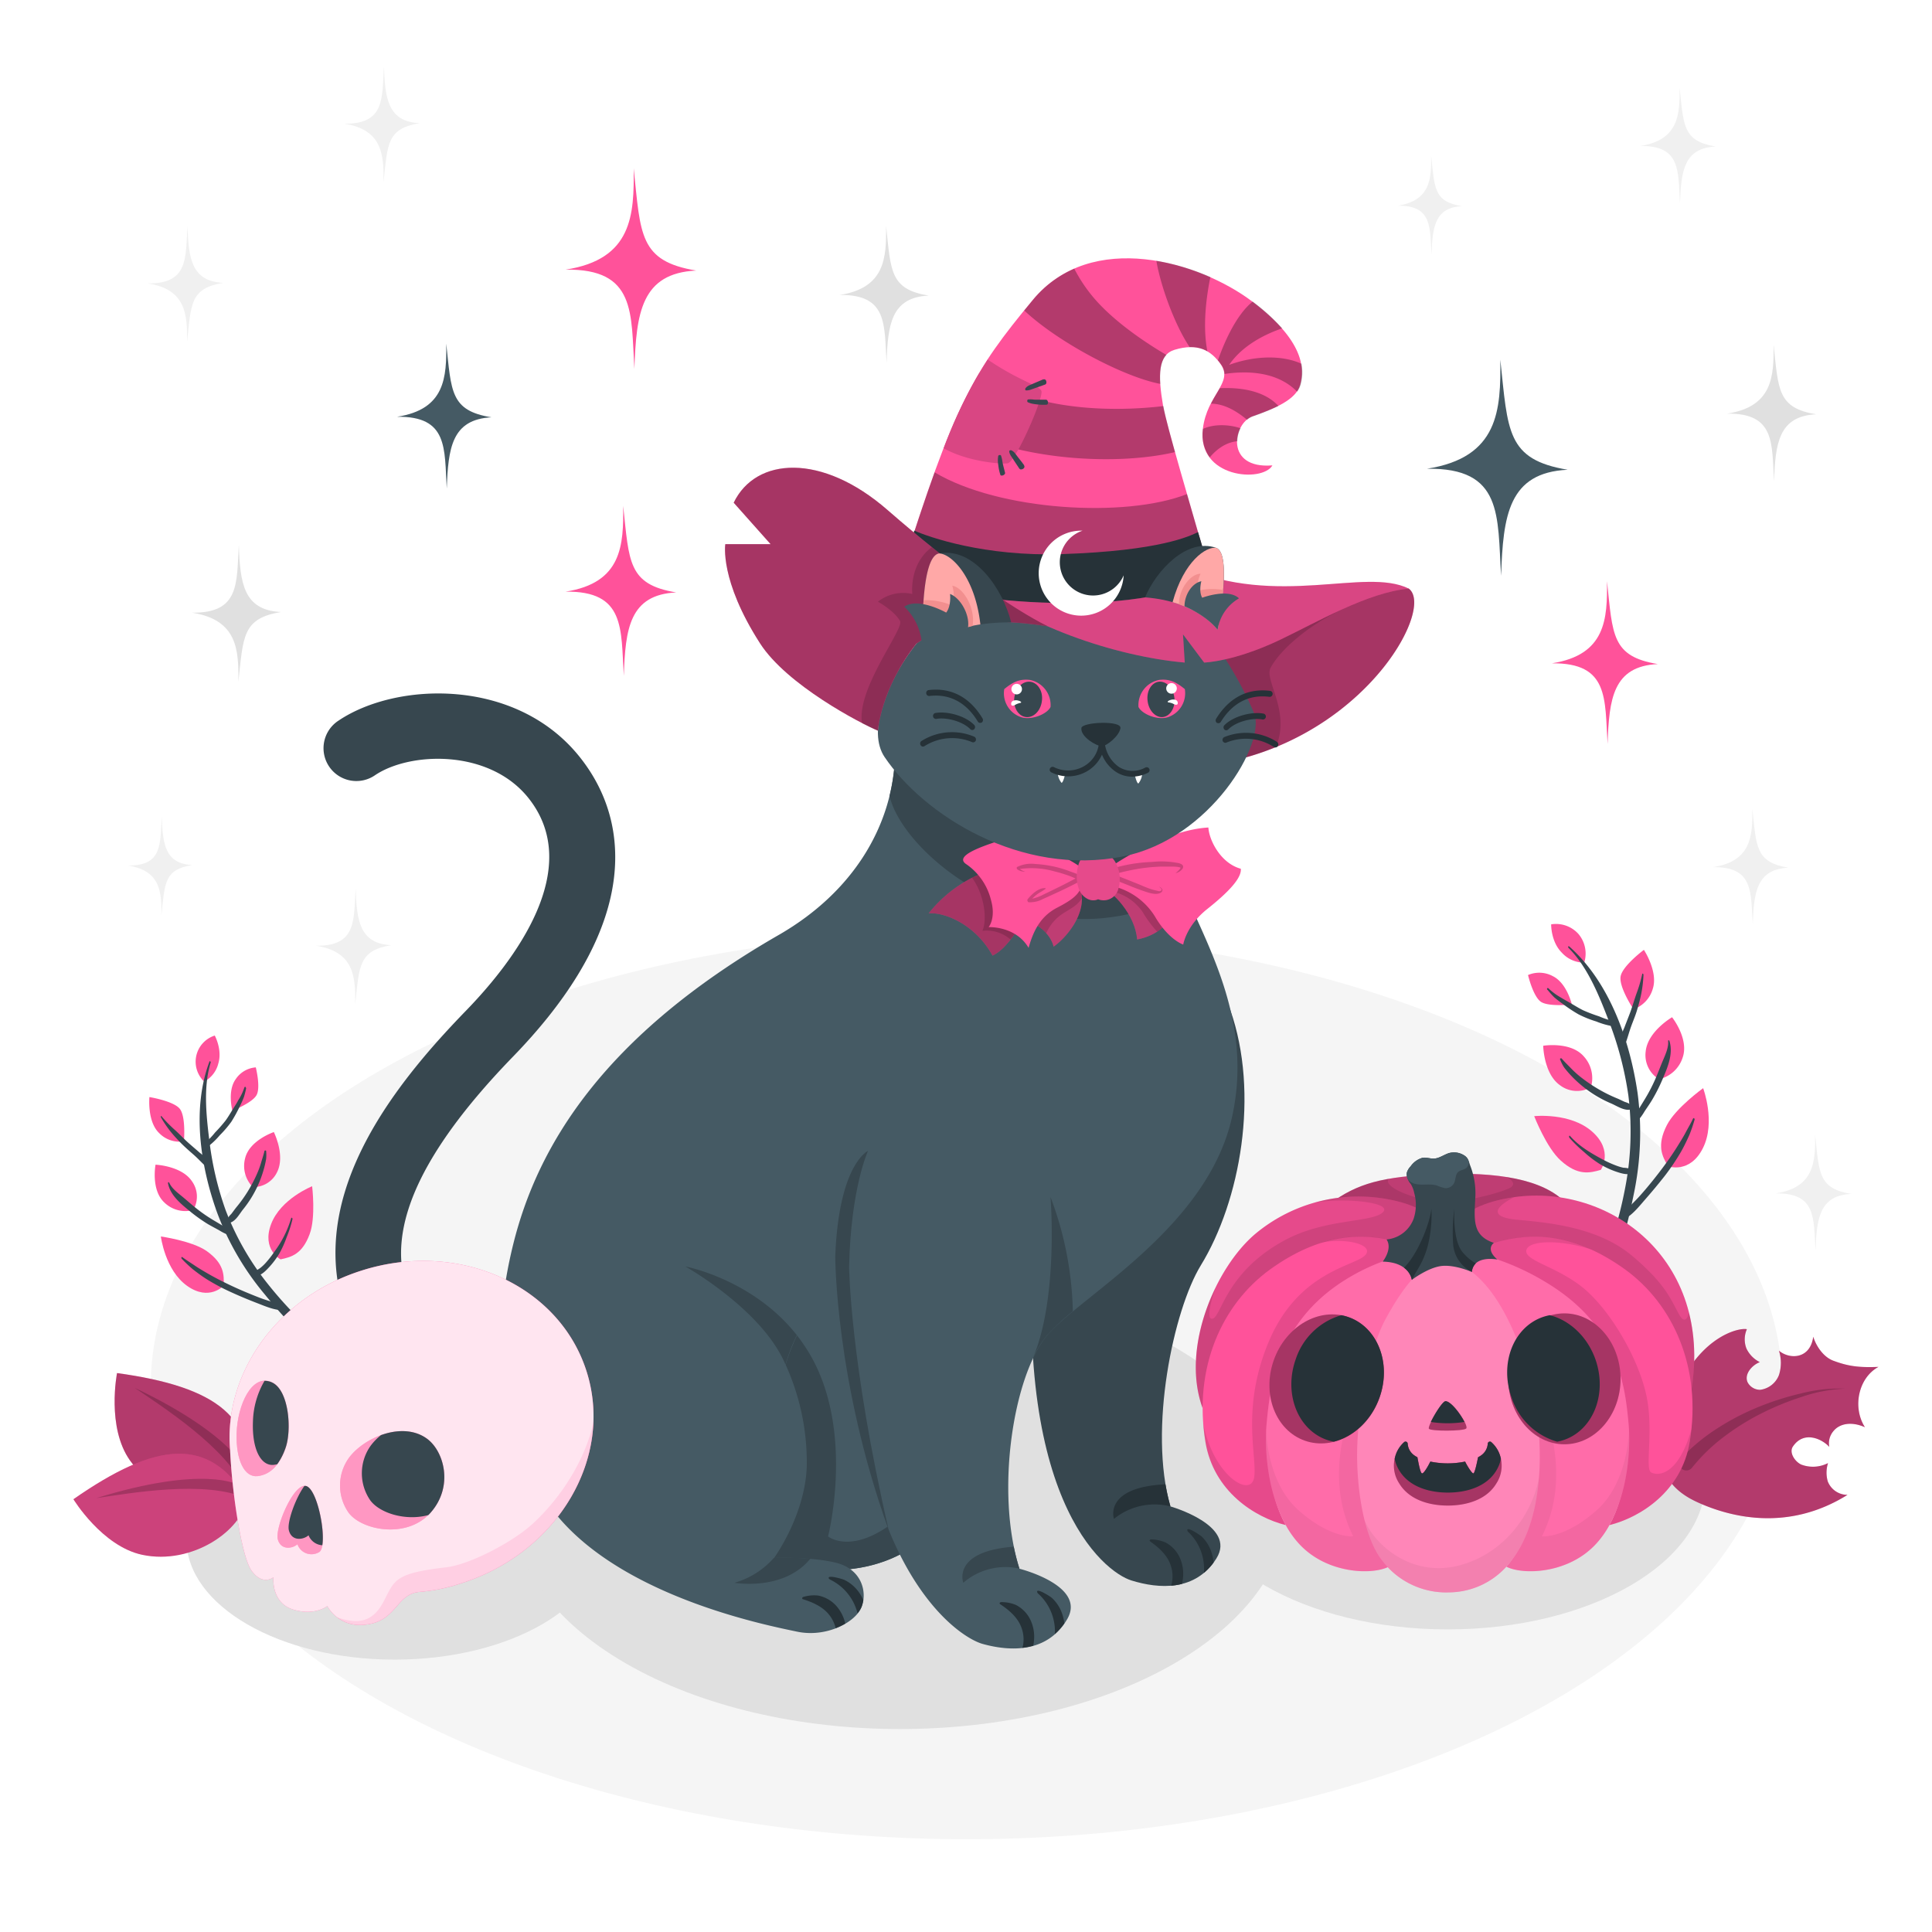 <svg class="animated" id="freepik_stories-cat-with-a-witch-hat" xmlns="http://www.w3.org/2000/svg" viewBox="0 0 500 500" version="1.1" xmlns:xlink="http://www.w3.org/1999/xlink" xmlns:svgjs="http://svgjs.com/svgjs"><style>svg#freepik_stories-cat-with-a-witch-hat:not(.animated) .animable {opacity: 0;}svg#freepik_stories-cat-with-a-witch-hat.animated #freepik--Cat--inject-89 {animation: 1.5s Infinite  linear floating;animation-delay: 0s;}svg#freepik_stories-cat-with-a-witch-hat.animated #freepik--Skull--inject-89 {animation: 3s Infinite  linear floating;animation-delay: 0s;}svg#freepik_stories-cat-with-a-witch-hat.animated #freepik--Sparkles--inject-89 {animation: 6s Infinite  linear shake;animation-delay: -5s;}            @keyframes floating {                0% {                    opacity: 1;                    transform: translateY(0px);                }                50% {                    transform: translateY(-10px);                }                100% {                    opacity: 1;                    transform: translateY(0px);                }            }                    @keyframes shake {                10%, 90% {                    transform: translate3d(-1px, 0, 0);                  }                  20%, 80% {                    transform: translate3d(2px, 0, 0);                  }                  30%, 50%, 70% {                    transform: translate3d(-4px, 0, 0);                  }                  40%, 60% {                    transform: translate3d(4px, 0, 0);                  }            }        </style><g id="freepik--Floor--inject-89" style="transform-origin: 250.12px 358.63px 0px;" class="animable"><ellipse id="freepik--floor--inject-89" cx="250.12" cy="358.63" rx="211.1" ry="117.36" style="fill: rgb(245, 245, 245); transform-origin: 250.12px 358.63px 0px;" class="animable"></ellipse></g><g id="freepik--Shadows--inject-89" style="transform-origin: 244.815px 389.554px 0px;" class="animable"><ellipse id="freepik--Shadow--inject-89" cx="374.65" cy="383.16" rx="66.73" ry="38.53" style="fill: rgb(224, 224, 224); transform-origin: 374.65px 383.16px 0px;" class="animable"></ellipse><ellipse id="freepik--shadow--inject-89" cx="102.14" cy="398.4" rx="53.89" ry="31.11" style="fill: rgb(224, 224, 224); transform-origin: 102.14px 398.4px 0px;" class="animable"></ellipse><path id="freepik--shadow--inject-89" d="M162,348.58c-39.19,22.62-39.19,59.3,0,81.93s102.72,22.62,141.9,0,39.19-59.31,0-81.93S201.15,326,162,348.58Z" style="fill: rgb(224, 224, 224); transform-origin: 232.948px 389.554px 0px;" class="animable"></path></g><g id="freepik--Pumpkin--inject-89" style="transform-origin: 397.812px 325.618px 0px;" class="animable"><g id="freepik--pumpkin--inject-89" style="transform-origin: 397.812px 325.618px 0px;" class="animable"><g id="freepik--Leaf--inject-89" style="transform-origin: 458.017px 368.428px 0px;" class="animable"><path d="M432.28,364.34C438.33,346.05,450,343.5,452.09,344a6.51,6.51,0,0,0-.11,5,7.57,7.57,0,0,0,3.46,3.52c-1.9.71-4.08,3-3.19,5.16a3.66,3.66,0,0,0,3.31,2,6.06,6.06,0,0,0,4.83-3.81,10.33,10.33,0,0,0,0-6.32c2.67,2.29,8.07,2.29,8.88-3.61.73,2.41,2.63,5.26,5.19,6.21,3.72,1.38,6.43,1.82,11.69,1.6-5.2,2.82-6.8,10.45-3.51,15.61-3.57-1.57-6.58-.91-8.14,1a4.85,4.85,0,0,0-1.08,4.1c-1.89-2.09-6.61-4.3-9.43-.08-1.07,1.61.65,4,2.22,4.67a8.56,8.56,0,0,0,6.88-.4,8.18,8.18,0,0,0-.07,4.72,5.47,5.47,0,0,0,5.11,3.5c-15.6,9.73-30.61,5.67-38.91,1.87C426.67,383,429.48,372.82,432.28,364.34Z" style="fill: rgb(255, 82, 154); transform-origin: 458.017px 368.428px 0px;" id="el3bij4po6hz" class="animable"></path><g id="el63yesvp3d68"><path d="M432.28,364.34C438.33,346.05,450,343.5,452.09,344a6.51,6.51,0,0,0-.11,5,7.57,7.57,0,0,0,3.46,3.52c-1.9.71-4.08,3-3.19,5.16a3.66,3.66,0,0,0,3.31,2,6.06,6.06,0,0,0,4.83-3.81,10.33,10.33,0,0,0,0-6.32c2.67,2.29,8.07,2.29,8.88-3.61.73,2.41,2.63,5.26,5.19,6.21,3.72,1.38,6.43,1.82,11.69,1.6-5.2,2.82-6.8,10.45-3.51,15.61-3.57-1.57-6.58-.91-8.14,1a4.85,4.85,0,0,0-1.08,4.1c-1.89-2.09-6.61-4.3-9.43-.08-1.07,1.61.65,4,2.22,4.67a8.56,8.56,0,0,0,6.88-.4,8.18,8.18,0,0,0-.07,4.72,5.47,5.47,0,0,0,5.11,3.5c-15.6,9.73-30.61,5.67-38.91,1.87C426.67,383,429.48,372.82,432.28,364.34Z" style="opacity: 0.3; transform-origin: 458.017px 368.428px 0px;" class="animable"></path></g><g id="el89e13ekaiy9"><path d="M477.56,359.38a39.53,39.53,0,0,0-11.35,2.16,72,72,0,0,0-10.66,4.4,63,63,0,0,0-9.66,6.1,46.14,46.14,0,0,0-8,7.81l0,0a1.86,1.86,0,0,1-2.92-2.32l.09-.12a49.74,49.74,0,0,1,9.27-7.68,64.05,64.05,0,0,1,10.5-5.5A73,73,0,0,1,466,360.64,40.26,40.26,0,0,1,477.56,359.38Z" style="opacity: 0.2; transform-origin: 456.063px 369.954px 0px;" class="animable"></path></g></g><g id="freepik--Leaves--inject-89" style="transform-origin: 418.84px 286.568px 0px;" class="animable"><path d="M410,249.13a7.87,7.87,0,0,0-1.5-7.42,7.79,7.79,0,0,0-7.06-2.49s-.1,4.47,2.76,7.33A7.81,7.81,0,0,0,410,249.13Z" style="fill: rgb(255, 82, 154); transform-origin: 405.898px 244.124px 0px;" id="el81736fgkp3c" class="animable"></path><path d="M405.94,245.32c4.86,4.85,7.85,12.17,10.26,18.49a87.91,87.91,0,0,1,5.23,19.77,76.27,76.27,0,0,1-.91,24.21,105.74,105.74,0,0,1-3,11.87c-1.41,4.53-3.39,8.92-4.65,13.5-.27,1,1.35,1.11,1.76.41,4.22-7.24,6.53-16.28,8.17-24.44a77.68,77.68,0,0,0,1-26.29c-2-13.6-7.25-28.65-17.72-37.93-.23-.2-.3.27-.16.41Z" style="fill: rgb(55, 71, 79); transform-origin: 415.163px 289.439px 0px;" id="ely65p2mwc0o" class="animable"></path><path d="M431.7,301.83s5.6,2.07,9-4.67.07-15.54.07-15.54-7.11,5.12-9.38,9.55C428.69,296.46,430.15,299.22,431.7,301.83Z" style="fill: rgb(255, 82, 154); transform-origin: 436.058px 291.875px 0px;" id="elgzmbgvopryg" class="animable"></path><path d="M414.29,302.76s3.42-4.89-2.24-9.9-15-4-15-4,3.16,8.17,6.87,11.49C408.33,304.32,411.37,303.6,414.29,302.76Z" style="fill: rgb(255, 82, 154); transform-origin: 406.182px 296.097px 0px;" id="elzzuqw5zsoc9" class="animable"></path><path d="M429.34,279.3a8.36,8.36,0,0,0,6.11-5.55c1.75-4.87-2.72-10.49-2.72-10.49s-6.27,3.64-6.82,8.79A7.3,7.3,0,0,0,429.34,279.3Z" style="fill: rgb(255, 82, 154); transform-origin: 430.847px 271.28px 0px;" id="elakv8bdvroec" class="animable"></path><path d="M411.73,281.38a8.34,8.34,0,0,0-1.86-8c-3.41-3.91-10.49-2.74-10.49-2.74s.12,7.25,4.36,10.23A7.26,7.26,0,0,0,411.73,281.38Z" style="fill: rgb(255, 82, 154); transform-origin: 405.725px 276.408px 0px;" id="elpjjt60osfkr" class="animable"></path><path d="M422.74,261.19a7.87,7.87,0,0,0,5-5.3c1.44-4.4-2.3-10.07-2.3-10.07s-5.37,4-6,6.74S422.74,261.19,422.74,261.19Z" style="fill: rgb(255, 82, 154); transform-origin: 423.721px 253.505px 0px;" id="eld2xh7s407ev" class="animable"></path><path d="M395.45,252.34a7.35,7.35,0,0,1,6.44.3c3.65,1.81,4.9,7.32,4.9,7.32s-5.85.64-7.92-.64S395.45,252.34,395.45,252.34Z" style="fill: rgb(255, 82, 154); transform-origin: 401.12px 255.929px 0px;" id="elbo0tg1j664j" class="animable"></path><path d="M438.18,289.44c-.55,1.21-1.28,2.39-1.9,3.58s-1.36,2.36-2.08,3.52c-1.45,2.34-3.06,4.6-4.74,6.79s-3.23,4.08-4.93,6-3.49,3.47-5.12,5.31c-.47.53.5,1.11,1,.86,2.09-1.12,3.74-3.22,5.29-5q2.58-2.94,5-6a57.87,57.87,0,0,0,4.45-6.61c.76-1.35,1.41-2.73,2.05-4.15a35.69,35.69,0,0,0,1.36-4c.05-.16-.21-.55-.32-.31Z" style="fill: rgb(55, 71, 79); transform-origin: 428.926px 302.457px 0px;" id="elmfwuldmu3n" class="animable"></path><path d="M431.71,269.45c.15,1.69-.76,3.61-1.4,5.12s-1.28,3.27-2,4.88a42.83,42.83,0,0,1-2.5,4.8c-.56.93-1.13,1.85-1.7,2.77a8.81,8.81,0,0,0-1.45,2.67c-.08.42.58.95.95.62a14.23,14.23,0,0,0,2-2.68c.62-.94,1.27-1.85,1.86-2.82a43.47,43.47,0,0,0,2.71-5.31c1.33-3.08,2.93-6.71,1.87-10.09-.07-.24-.36-.25-.34,0Z" style="fill: rgb(55, 71, 79); transform-origin: 427.524px 279.82px 0px;" id="elmildvtzdeam" class="animable"></path><path d="M406.15,294.44a34.3,34.3,0,0,0,3.76,3.67,29.2,29.2,0,0,0,3.89,3,22.11,22.11,0,0,0,4.13,2c1.26.44,3.05,1.07,4.38.59.36-.13.72-.73.27-1a7.57,7.57,0,0,0-2.45-.49,12.81,12.81,0,0,1-1.89-.57,28.89,28.89,0,0,1-3.58-1.63c-3-1.63-6-3.38-8.31-6-.25-.29-.37.19-.2.4Z" style="fill: rgb(55, 71, 79); transform-origin: 414.43px 298.896px 0px;" id="el9zp5l1i1bl4" class="animable"></path><path d="M403.79,274.25a10.08,10.08,0,0,0,1,2,26,26,0,0,0,1.93,2.25A30.73,30.73,0,0,0,417,285.59c1.56.67,3.58,2.11,5.34,1.46a.5.5,0,0,0,.25-.76,5.36,5.36,0,0,0-2.08-1.11c-.74-.33-1.46-.71-2.2-1a38.62,38.62,0,0,1-4.77-2.39,40.65,40.65,0,0,1-4.69-3.23,25.33,25.33,0,0,1-2.29-2.1c-.78-.81-1.63-1.62-2.36-2.47-.23-.27-.59,0-.43.28Z" style="fill: rgb(55, 71, 79); transform-origin: 413.205px 280.546px 0px;" id="elkwzeyf9nqe" class="animable"></path><path d="M425,252.11a35.16,35.16,0,0,1-1.5,5.08c-.54,1.55-1,3.13-1.55,4.68-.51,1.37-1.06,2.73-1.58,4.11a12.44,12.44,0,0,0-1.15,4.11c0,.59,1.07,1,1.31.36.6-1.5,1-3.11,1.54-4.63s1.15-2.89,1.59-4.38.82-2.87,1.11-4.33a31.62,31.62,0,0,0,.56-4.84c0-.21-.27-.47-.33-.16Z" style="fill: rgb(55, 71, 79); transform-origin: 422.275px 261.37px 0px;" id="elbs93z0lr42w" class="animable"></path><path d="M400.52,256.18a20.75,20.75,0,0,0,1.71,1.92,25.75,25.75,0,0,0,2.11,1.63,37.76,37.76,0,0,0,4.2,2.79,28.27,28.27,0,0,0,4.58,1.84,19.9,19.9,0,0,0,4.6,1.28c1,.09,1.16-1.2.13-1.33a19.89,19.89,0,0,1-4-1.28,39.91,39.91,0,0,1-4.11-1.56c-1.37-.67-2.66-1.53-4-2.27-.62-.34-1.23-.7-1.84-1.07a15.38,15.38,0,0,1-3.12-2.31c-.3-.32-.56.08-.31.36Z" style="fill: rgb(55, 71, 79); transform-origin: 409.46px 260.673px 0px;" id="el8otxbapzwr6" class="animable"></path></g><g id="freepik--Pumpking--inject-89" style="transform-origin: 373.979px 355.18px 0px;" class="animable"><g id="freepik--pumpking--inject-89" style="transform-origin: 373.979px 355.18px 0px;" class="animable"><path d="M405.11,311.18c-16.81,5.19-31,13.56-31.2,14.19,0,0-16.4-9.39-29.67-13.9,7-5.2,13.57-7,28.09-7.6C387.52,303.24,399.27,305.18,405.11,311.18Z" style="fill: rgb(255, 82, 154); transform-origin: 374.675px 314.563px 0px;" id="eltyjg98uzszs" class="animable"></path><g id="elsva92owy7id"><path d="M405.11,311.18c-16.81,5.19-31,13.56-31.2,14.19,0,0-16.4-9.39-29.67-13.9,7-5.2,13.57-7,28.09-7.6C387.52,303.24,399.27,305.18,405.11,311.18Z" style="opacity: 0.25; transform-origin: 374.675px 314.563px 0px;" class="animable"></path></g><g id="elcb92uvv8shf"><path d="M389.84,304.6c.05,0,2.88,1.39,1.25,2.62s-13.54,4.47-19.24,3.8-14.06-3.75-12.46-5.94a33.07,33.07,0,0,0-15.15,6.39c13.27,4.51,29.67,13.92,29.67,13.9.22-.63,14.39-9,31.2-14.19C401.78,307.76,396.54,305.66,389.84,304.6Z" style="opacity: 0.1; transform-origin: 374.675px 314.985px 0px;" class="animable"></path></g><g id="freepik--pumpkin--inject-89" style="transform-origin: 405.95px 334.62px 0px;" class="animable"><path d="M373.42,325.82s25.85-7,45.45,3.61c6.15,3.34,16.66,16.46,18.87,30.39,5.53-34.17-21.32-53.47-45.87-50C375.46,312.14,373.31,320.89,373.42,325.82Z" style="fill: rgb(255, 82, 154); transform-origin: 405.944px 334.62px 0px;" id="elxhgdr9z11o8" class="animable"></path><g id="elvdbrhu3jfwb"><path d="M373.42,325.82s25.85-7,45.45,3.61c6.15,3.34,16.66,16.46,18.87,30.39,5.53-34.17-21.32-53.47-45.87-50C375.46,312.14,373.31,320.89,373.42,325.82Z" style="opacity: 0.1; transform-origin: 405.944px 334.62px 0px;" class="animable"></path></g><g id="el4umsw4w97w"><path d="M437.74,359.82a49.4,49.4,0,0,0-.64-20.16c-.44,2-1.34,2.7-2.55.53-2.13-3.85-3.46-7.87-12.19-15.21s-21.39-8.55-29.62-9.3-5.07-3.74-.87-5.86c-16.41,2.32-18.56,11.07-18.45,16,0,0,25.85-7,45.45,3.61C425,332.77,435.53,345.89,437.74,359.82Z" style="opacity: 0.1; transform-origin: 405.95px 334.82px 0px;" class="animable"></path></g></g><g id="freepik--pumpkin--inject-89" style="transform-origin: 342.608px 337.049px 0px;" class="animable"><path d="M375.74,326.06s-25.85-7-45.45,3.61c-6.16,3.34-16.84,20.84-19.05,34.76-5.74-15.69,3.48-36.58,13.69-45.15a41.64,41.64,0,0,1,32.36-9.22C373.7,312.38,375.85,321.12,375.74,326.06Z" style="fill: rgb(255, 82, 154); transform-origin: 342.609px 337.046px 0px;" id="elvqmqwox83k" class="animable"></path><g id="eldgbw5frxjzo"><path d="M375.74,326.06s-25.85-7-45.45,3.61c-6.16,3.34-16.84,20.84-19.05,34.76-5.74-15.69,3.48-36.58,13.69-45.15a41.64,41.64,0,0,1,32.36-9.22C373.7,312.38,375.85,321.12,375.74,326.06Z" style="opacity: 0.1; transform-origin: 342.609px 337.046px 0px;" class="animable"></path></g><g id="el1f4wiibyorm"><path d="M357.29,310.06a41.48,41.48,0,0,0-17.21,1.21c7.44-1.41,20.69-.12,17.75,2.52s-14.59,1.54-25,7C317,329.17,316.12,341,313.73,341.29c-1.66.19-.21-4.9.83-8-4.66,9.58-6.9,21.38-3.32,31.15,2.21-13.92,12.89-31.42,19.05-34.76,19.6-10.64,45.45-3.61,45.45-3.61C375.85,321.12,373.7,312.38,357.29,310.06Z" style="opacity: 0.1; transform-origin: 342.608px 337.049px 0px;" class="animable"></path></g></g><path d="M420.5,328.48c-12.54-9-23.57-9.92-33.89-6.82-9,2.72-1.6,2.66.76,4.3,1.82,1,11.65,5.84,13.48,7.11,11.6,8,18.95,26.61,19.78,35.35.68,7.24.5,17.93-4.12,26.28,8-2,18.67-8.69,20.79-21.53C440.47,354,433.05,337.53,420.5,328.48Z" style="fill: rgb(255, 82, 154); transform-origin: 410.149px 357.375px 0px;" id="elmiy6puqew3i" class="animable"></path><g id="eli0dd4ttc868"><path d="M437.3,373.17c.17-1.07.31-2.13.42-3.19-3.49,12.15-8.77,12-10.42,11.07s.7-10.62-1.17-19.68-8.48-20.84-15.29-27.1-16.19-7.79-15.84-10.6,9.11-2.88,16.9-.26a34.44,34.44,0,0,0-25.29-1.75c-9,2.72-1.6,2.66.76,4.3,1.82,1,11.65,5.84,13.48,7.11,11.6,8,18.95,26.61,19.78,35.35.68,7.24.5,17.93-4.12,26.28C424.51,392.67,435.18,386,437.3,373.17Z" style="opacity: 0.1; transform-origin: 409.993px 357.371px 0px;" class="animable"></path></g><path d="M372.54,324.49s10.18,8.36,15.32,18.4c7.85,15.34,11.26,33.38,8.24,47.26-1.44,6.64-2.92,11.73-6.26,15.3,4.1,2.15,15.86,2,23.13-5.8a24,24,0,0,0,3.54-4.95c4.62-8.35,5.62-19.27,4.94-26.51-.83-8.74-2.33-23.3-18.28-34.34-11.56-8-25.58-11.7-30.61-9.37Z" style="fill: rgb(255, 82, 154); transform-origin: 397.091px 365.214px 0px;" id="el7vv08hrlln8" class="animable"></path><g id="eltmbl48g88sl"><path d="M372.54,324.49s10.18,8.36,15.32,18.4c7.85,15.34,11.26,33.38,8.24,47.26-1.44,6.64-2.92,11.73-6.26,15.3,4.1,2.15,15.86,2,23.13-5.8a24,24,0,0,0,3.54-4.95c4.62-8.35,5.62-19.27,4.94-26.51-.83-8.74-2.33-23.3-18.28-34.34-11.56-8-25.58-11.7-30.61-9.37Z" style="fill: rgb(255, 255, 255); opacity: 0.15; transform-origin: 397.091px 365.214px 0px;" class="animable"></path></g><g id="el2m2utpkiw3l"><path d="M413.2,390.87c-8.32,7.38-14.15,6.73-14.15,6.73,7.7-15.43,1.8-32.15-3.72-43l-1.82,2.07c3.63,11.6,4.73,23.57,2.59,33.43-1.44,6.64-2.92,11.73-6.26,15.3,4.1,2.15,15.86,2,23.13-5.8a24,24,0,0,0,3.54-4.95c4.21-7.62,5.41-17.37,5.08-24.52C421.56,371.26,421.16,383.81,413.2,390.87Z" style="opacity: 0.05; transform-origin: 405.741px 380.593px 0px;" class="animable"></path></g><path d="M328.76,328.48c12.55-9,23.58-9.92,33.9-6.82,9,2.72,1.6,2.66-.77,4.3-1.81,1-11.64,5.84-13.47,7.11-11.6,8-18.95,26.61-19.78,35.35-.68,7.24-.5,17.93,4.12,26.28-8-2-18.67-8.69-20.79-21.53C308.8,354,316.22,337.53,328.76,328.48Z" style="fill: rgb(255, 82, 154); transform-origin: 339.121px 357.375px 0px;" id="elwi1vjplla6" class="animable"></path><g id="elcuf8cv5vjd"><path d="M362.66,321.66a34.18,34.18,0,0,0-20.94,0c6.58-1.48,14.24.53,11.51,3.27s-17.06,4.16-24.69,21.86-3,30.58-4,35.72-10.61-.68-13.2-14.38c.12,1.64.31,3.3.59,5,2.12,12.84,12.79,19.5,20.79,21.53-4.62-8.35-4.8-19-4.12-26.28.83-8.74,8.18-27.34,19.78-35.35,1.83-1.27,11.66-6.09,13.47-7.11C364.26,324.32,371.64,324.38,362.66,321.66Z" style="opacity: 0.1; transform-origin: 339.166px 357.338px 0px;" class="animable"></path></g><path d="M376.73,324.49s-10.18,8.36-15.32,18.4c-7.85,15.34-11.26,33.38-8.24,47.26,1.44,6.64,2.91,11.73,6.26,15.3-4.1,2.15-15.86,2-23.13-5.8a24,24,0,0,1-3.54-4.95c-4.62-8.35-5.63-19.27-4.94-26.51.83-8.74,2.43-24.64,18.37-35.68,11.56-8,25.49-10.36,30.52-8Z" style="fill: rgb(255, 82, 154); transform-origin: 352.177px 365.137px 0px;" id="el6ve2v6j72tc" class="animable"></path><g id="ely0tarqdnifk"><path d="M376.73,324.49s-10.18,8.36-15.32,18.4c-7.85,15.34-11.26,33.38-8.24,47.26,1.44,6.64,2.91,11.73,6.26,15.3-4.1,2.15-15.86,2-23.13-5.8a24,24,0,0,1-3.54-4.95c-4.62-8.35-5.63-19.27-4.94-26.51.83-8.74,2.43-24.64,18.37-35.68,11.56-8,25.49-10.36,30.52-8Z" style="fill: rgb(255, 255, 255); opacity: 0.15; transform-origin: 352.177px 365.137px 0px;" class="animable"></path></g><g id="elhk6piylkxy"><path d="M336.07,390.87c8.32,7.38,14.15,6.73,14.15,6.73-7.7-15.43-1.8-32.15,3.72-43l1.82,2.07c-3.63,11.6-4.74,23.57-2.59,33.43,1.44,6.64,2.91,11.73,6.26,15.3-4.1,2.15-15.86,2-23.13-5.8a24,24,0,0,1-3.54-4.95c-4.21-7.62-5.42-17.37-5.08-24.52C327.7,371.26,328.11,383.81,336.07,390.87Z" style="opacity: 0.05; transform-origin: 343.528px 380.593px 0px;" class="animable"></path></g><path d="M351.23,375.23c-.19,9,1.45,22.39,6.47,28.64a20.76,20.76,0,0,0,17.44,8.23,20.19,20.19,0,0,0,14.7-6.65c3.34-3.57,5.91-8.68,7.34-15.32,3-13.87.91-32.53-6.6-48-8.48-17.47-17.79-16-17.79-16s-5.77-.55-14.38,15.55C354.9,348.23,351.48,362.91,351.23,375.23Z" style="fill: rgb(255, 82, 154); transform-origin: 374.857px 369.109px 0px;" id="elf3l1h36ikap" class="animable"></path><g id="elw7vvuzlyg"><path d="M351.23,375.23c-.19,9,1.45,22.39,6.47,28.64a20.76,20.76,0,0,0,17.44,8.23,20.19,20.19,0,0,0,14.7-6.65c3.34-3.57,5.91-8.68,7.34-15.32,3-13.87.91-32.53-6.6-48-8.48-17.47-17.79-16-17.79-16s-5.77-.55-14.38,15.55C354.9,348.23,351.48,362.91,351.23,375.23Z" style="fill: rgb(255, 255, 255); opacity: 0.3; transform-origin: 374.857px 369.109px 0px;" class="animable"></path></g><g id="elxhnslriyjo"><path d="M398.31,382.29c-1.56,8.94-8.56,19.69-20.7,22.85-12.29,3.2-21.91-5.38-24.49-11.76,1,4.17,2.52,7.93,4.58,10.49a20.76,20.76,0,0,0,17.44,8.23,20.19,20.19,0,0,0,14.7-6.65c3.34-3.57,5.91-8.68,7.34-15.32A57.32,57.32,0,0,0,398.31,382.29Z" style="opacity: 0.05; transform-origin: 375.715px 397.204px 0px;" class="animable"></path></g><path d="M380.89,329.17s-4.55-2-8-1.51-7.52,3.57-7.52,3.57-.48-4.59-7.53-4.72c0,0,2.64-3.29,1-5.74a8.25,8.25,0,0,0,7-5.35,11.38,11.38,0,0,0,.17-6.64,7.24,7.24,0,0,0-.92-2.39,3.86,3.86,0,0,1-1-2.89,4,4,0,0,1,1-1.67,5.56,5.56,0,0,1,3.13-2.21c1-.13,2,.28,2.95.22,1.36-.09,2.51-1,3.82-1.42a4.88,4.88,0,0,1,3.92.58c1.14.71,1.17,1.52,1.59,2.67a19.66,19.66,0,0,1,1.33,7.84c-.31,6.21-.88,10.23,4.78,12.15,0,0-2.31,1.55.91,4.3C387.52,326,381.39,324.68,380.89,329.17Z" style="fill: rgb(55, 71, 79); transform-origin: 372.68px 314.736px 0px;" id="elo6x9atj58fg" class="animable"></path><path d="M364.39,305.24a2.56,2.56,0,0,1-.31-1.74,4,4,0,0,1,1-1.67,5.56,5.56,0,0,1,3.13-2.21c1-.13,2,.28,2.95.22,1.36-.09,2.51-1,3.82-1.42a4.88,4.88,0,0,1,3.92.58,2.63,2.63,0,0,1,1.16,1.43,1.88,1.88,0,0,1-.64,1.89c-.67.48-1.62.51-2.18,1.11s-.51,1.75-.86,2.61a2.43,2.43,0,0,1-2.38,1.45,10,10,0,0,1-2.09-.67c-2.18-.68-4.77.31-6.72-.87A3.66,3.66,0,0,1,364.39,305.24Z" style="fill: rgb(69, 90, 100); transform-origin: 372.076px 302.868px 0px;" id="el2tt0vmkyd78" class="animable"></path><path d="M363.35,328.09c3.42-3.32,6.63-11.13,7.1-15.29a33.4,33.4,0,0,1-1,9.85c-1.35,4.6-2.67,5.68-4.05,8.58A5,5,0,0,0,363.35,328.09Z" style="fill: rgb(38, 50, 56); transform-origin: 366.919px 322.015px 0px;" id="el4wdritda16h" class="animable"></path><path d="M376.05,321.76a48.45,48.45,0,0,1,.33-9.05s-.49,8,2,11.18a13.14,13.14,0,0,0,3.55,3.09,3.4,3.4,0,0,0-1,2.19A8.75,8.75,0,0,1,376.05,321.76Z" style="fill: rgb(38, 50, 56); transform-origin: 378.95px 320.94px 0px;" id="elicm18k0jmjc" class="animable"></path></g><path d="M379.44,369.71c-.79.7-9.2.71-9.64.05-.13-.19.11-.87.53-1.73,1-2.09,3.07-5.34,3.78-5.38,1.31-.07,3.84,3.21,4.93,5.33C379.47,368.83,379.67,369.5,379.44,369.71Z" style="fill: rgb(255, 82, 154); transform-origin: 374.651px 366.447px 0px;" id="elv8b417haiy" class="animable"></path><g id="elcg24nueyav"><path d="M379.44,369.71c-.79.7-9.2.71-9.64.05-.13-.19.11-.87.53-1.73,1-2.09,3.07-5.34,3.78-5.38,1.31-.07,3.84,3.21,4.93,5.33C379.47,368.83,379.67,369.5,379.44,369.71Z" style="opacity: 0.35; transform-origin: 374.651px 366.447px 0px;" class="animable"></path></g><path d="M379,368a28.29,28.29,0,0,1-8.71,0c1-2.1,3.07-5.34,3.78-5.38C375.42,362.58,377.93,365.85,379,368Z" style="fill: rgb(38, 50, 56); transform-origin: 374.645px 365.478px 0px;" id="elhb391d5yn1v" class="animable"></path><g id="elio64rmjtodc"><ellipse cx="404.87" cy="356.84" rx="14.53" ry="16.94" style="fill: rgb(255, 82, 154); transform-origin: 404.87px 356.84px 0px; transform: rotate(-19.344deg);" class="animable"></ellipse></g><g id="elry2xotms3jm"><ellipse cx="404.87" cy="356.84" rx="14.53" ry="16.94" style="opacity: 0.35; transform-origin: 404.87px 356.84px 0px; transform: rotate(-19.344deg);" class="animable"></ellipse></g><path d="M412.89,351.78c-2.11-5.93-6.72-10.12-11.81-11.41a12.73,12.73,0,0,0-1.88.5c-7.56,2.68-11.16,12-8,20.83A17.56,17.56,0,0,0,403,373.11a12.29,12.29,0,0,0,1.87-.5C412.42,369.93,416,360.6,412.89,351.78Z" style="fill: rgb(38, 50, 56); transform-origin: 402.032px 356.74px 0px;" id="ell704gz5cnk" class="animable"></path><path d="M329.65,352c-3.13,8.82.47,18.15,8,20.83s16.24-2.29,19.37-11.11-.47-18.15-8-20.83S332.78,343.16,329.65,352Z" style="fill: rgb(255, 82, 154); transform-origin: 343.335px 356.859px 0px;" id="el6zt90z3gkbe" class="animable"></path><g id="elr6229zry07"><path d="M329.65,352c-3.13,8.82.47,18.15,8,20.83s16.24-2.29,19.37-11.11-.47-18.15-8-20.83S332.78,343.16,329.65,352Z" style="opacity: 0.35; transform-origin: 343.335px 356.859px 0px;" class="animable"></path></g><path d="M335.33,351.78a17.56,17.56,0,0,1,11.81-11.41,12.61,12.61,0,0,1,1.87.5c7.57,2.68,11.16,12,8,20.83-2.11,5.93-6.72,10.12-11.81,11.41a12.73,12.73,0,0,1-1.88-.5C335.8,369.93,332.2,360.6,335.33,351.78Z" style="fill: rgb(38, 50, 56); transform-origin: 346.179px 356.74px 0px;" id="elbwgtafu4hzw" class="animable"></path><path d="M385.92,373.19a.56.56,0,0,0-.89.42,4,4,0,0,1-1.66,3,6.41,6.41,0,0,1-.85.52c-.32,1.61-.87,4.15-1.22,4.18s-1.54-1.84-2.13-3.06a22,22,0,0,1-9,0c-.59,1.22-1.7,3.11-2.14,3.06s-.9-2.57-1.21-4.18a6.41,6.41,0,0,1-.85-.52,4,4,0,0,1-1.66-3,.56.56,0,0,0-.89-.42,8.33,8.33,0,0,0-1.3,10.72c2.6,4.3,7.85,5.73,12.57,5.73s10-1.43,12.57-5.73A8.34,8.34,0,0,0,385.92,373.19Z" style="fill: rgb(255, 82, 154); transform-origin: 374.681px 381.361px 0px;" id="elgf9nkie8zac" class="animable"></path><g id="eljrs1g9swe68"><path d="M385.92,373.19a.56.56,0,0,0-.89.42,4,4,0,0,1-1.66,3,6.41,6.41,0,0,1-.85.52c-.32,1.61-.87,4.15-1.22,4.18s-1.54-1.84-2.13-3.06a22,22,0,0,1-9,0c-.59,1.22-1.7,3.11-2.14,3.06s-.9-2.57-1.21-4.18a6.41,6.41,0,0,1-.85-.52,4,4,0,0,1-1.66-3,.56.56,0,0,0-.89-.42,8.33,8.33,0,0,0-1.3,10.72c2.6,4.3,7.85,5.73,12.57,5.73s10-1.43,12.57-5.73A8.34,8.34,0,0,0,385.92,373.19Z" style="opacity: 0.35; transform-origin: 374.681px 381.361px 0px;" class="animable"></path></g><path d="M385.92,373.19a.56.56,0,0,0-.89.42,4,4,0,0,1-1.66,3,6.41,6.41,0,0,1-.85.52c-.32,1.61-.87,4.15-1.22,4.18s-1.54-1.84-2.13-3.06a22,22,0,0,1-9,0c-.59,1.22-1.7,3.11-2.14,3.06s-.9-2.57-1.21-4.18a6.41,6.41,0,0,1-.85-.52,4,4,0,0,1-1.66-3,.56.56,0,0,0-.89-.42,7.52,7.52,0,0,0-2.48,4.36,9.3,9.3,0,0,0,1.18,3c2.6,4.3,7.85,5.73,12.57,5.73s10-1.43,12.57-5.73a9.54,9.54,0,0,0,1.18-3A7.62,7.62,0,0,0,385.92,373.19Z" style="fill: rgb(38, 50, 56); transform-origin: 374.69px 379.681px 0px;" id="ellf4d91kgsa" class="animable"></path></g></g></g><g id="freepik--Cat--inject-89" style="transform-origin: 224.863px 246.737px 0px;" class="animable"><g id="freepik--cat--inject-89" style="transform-origin: 224.863px 246.737px 0px;" class="animable"><path d="M268.36,311.69c-7.61,75.89,17.36,95.13,24.44,97.33s16.6,2.89,22-5.69-11.9-13.47-11.9-13.47c-5.75-20,.82-50.84,7.86-62.37C321,310.8,326,283,318.4,261.38S269.48,273.7,268.36,311.69Z" style="fill: rgb(55, 71, 79); transform-origin: 294.503px 332.538px 0px;" id="elo7molgsryv" class="animable"></path><path d="M301.62,384.14h0a52.52,52.52,0,0,0,1.3,5.72,16.67,16.67,0,0,0-14.63,3.23S285.47,384.9,301.62,384.14Z" style="fill: rgb(38, 50, 56); transform-origin: 295.511px 388.615px 0px;" id="elnu7jugthz1f" class="animable"></path><path d="M297.69,398.46a.78.78,0,0,1,.4-.06,9.69,9.69,0,0,1,3.65.84,8.4,8.4,0,0,1,3.81,4.42,10.17,10.17,0,0,1,.5,5.46c0,.27-.1.53-.16.8a17.83,17.83,0,0,1-2.82.46c.07-.23.15-.45.2-.68a8.68,8.68,0,0,0-.27-4.52c-.86-2.69-3.1-4.69-5.32-6.25,0,0-.1-.08-.12-.13a.21.21,0,0,1,0-.24A.35.35,0,0,1,297.69,398.46Z" style="fill: rgb(38, 50, 56); transform-origin: 301.87px 404.387px 0px;" id="elhnsz44r3mdm" class="animable"></path><path d="M311.57,407.06a13.37,13.37,0,0,0-.15-3.28,13,13,0,0,0-3.81-7.22.79.79,0,0,1-.34-.66c.19-.76,3.38,1.44,3.71,1.74a9.89,9.89,0,0,1,2.69,4.57,11.72,11.72,0,0,1,.4,2.19A14.86,14.86,0,0,1,311.57,407.06Z" style="fill: rgb(38, 50, 56); transform-origin: 310.67px 401.401px 0px;" id="elyf358ns4ve" class="animable"></path><path d="M148.61,380.47c-23.06,0-47.14-11.87-57.88-37.22-13.46-31.76,10.61-61.84,29.88-81.7,12.34-12.71,30.83-36.77,16.07-55.12-10.17-12.63-30.55-11.88-39.57-5.84a8.5,8.5,0,1,1-9.46-14.12c14.86-10,45.74-11.23,62.27,9.3,8.39,10.43,11.18,23.1,8.06,36.64-3,13.09-11.48,26.88-25.17,41-33.21,34.21-31,52.47-26.43,63.23,10.2,24.06,37.18,31.3,57.38,24.42a8.5,8.5,0,0,1,5.48,16.09A64.3,64.3,0,0,1,148.61,380.47Z" style="fill: rgb(55, 71, 79); transform-origin: 129.297px 279.969px 0px;" id="elpar7g68hm3" class="animable"></path><path d="M364.59,152.33c6.48,4.86-9.66,35.15-43.3,44a97.48,97.48,0,0,1-48.12,0l21.46-37.61S351.15,148.83,364.59,152.33Z" style="fill: rgb(255, 82, 154); transform-origin: 319.584px 175.463px 0px;" id="elym3zu7w4mwp" class="animable"></path><g id="el6f1m841tj2d"><path d="M364.59,152.33c6.48,4.86-9.66,35.15-43.3,44a97.48,97.48,0,0,1-48.12,0l21.46-37.61S354,149.49,364.59,152.33Z" style="opacity: 0.35; transform-origin: 319.584px 175.567px 0px;" class="animable"></path></g><g id="el6ab7x133oyk"><path d="M300.46,196.3a28.67,28.67,0,0,0,3.35,2.79,92.24,92.24,0,0,0,17.48-2.79,72.31,72.31,0,0,0,8.92-3c3.87-9.19-3.06-17.27-1.4-20.43,2-3.83,8.22-10.16,18.45-15.16l-6-5c-12.88,1.18-27.82,3.2-37.26,4.54Z" style="opacity: 0.15; transform-origin: 323.86px 175.9px 0px;" class="animable"></path></g><path d="M200.28,403.17c12.94,6.12,35.87,4.11,44.87-12.74s6.06-76.78-17.55-84.53S179.32,378.2,200.28,403.17Z" style="fill: rgb(69, 90, 100); transform-origin: 221.104px 355.853px 0px;" id="elhwf46hpsmx5" class="animable"></path><path d="M193.76,388.6l9.52-35.46a36.41,36.41,0,0,0-6.38-9.73q.79-2.79,1.69-5.49a44.69,44.69,0,0,1,11.71,13.82c10.69,19.83,4,45.89,4,45.89s7.81,6.35,22.25-8.41c6.26-6.39,10.45-15.16,13.2-23.06-.32,10.26-1.94,19.21-4.64,24.27-9,16.85-31.93,18.86-44.87,12.74C197.12,399.41,195,394.38,193.76,388.6Z" style="fill: rgb(55, 71, 79); transform-origin: 221.755px 372.126px 0px;" id="els3wvb60w5ke" class="animable"></path><path d="M303,205.13c-9,19.67,24.41,45.57,15.84,84-6.41,28.72-39.15,46.18-47.86,56.51s-13.48,40.5-7.13,60.35c0,0,17.48,4.37,12.31,13.1s-14.69,8.34-21.84,6.36-35.73-21.84-34.54-97.68a55.21,55.21,0,0,0-16.46,25.41,61.11,61.11,0,0,1,5.47,26.33c-.44,12.71-8.47,23.7-8.47,23.7s9.14-.4,15.89,1.19,8.33,7.55,6.75,11.52-9.14,7.94-16.68,6.35-43.78-8.66-61.55-29.38-17.42-48.65-11.9-70.91c6.3-25.4,23.26-53.87,68.68-80,19.63-11.29,29.31-28.47,30.1-45.66Z" style="fill: rgb(69, 90, 100); transform-origin: 224.871px 311.471px 0px;" id="elc9fwwp0yjtg" class="animable"></path><path d="M303,205.13l-71.39-8.83a50.58,50.58,0,0,1-1.4,9.67h0c3.19,13.72,29.4,35.71,58,31.3a38.89,38.89,0,0,0,18-7.3C302.11,220.62,299.6,212.44,303,205.13Z" style="fill: rgb(55, 71, 79); transform-origin: 268.21px 217.072px 0px;" id="elegwipl7rvbv" class="animable"></path><path d="M177.36,327.76s17.43,3.26,28.85,17.76a48.64,48.64,0,0,0-2.93,7.62C197.3,338.92,177.36,327.76,177.36,327.76Z" style="fill: rgb(55, 71, 79); transform-origin: 191.785px 340.45px 0px;" id="elah8pamhwb5t" class="animable"></path><path d="M230,396c-13.84-38.41-13.84-70.85-13.84-70.85.93-24,8.49-27.31,8.49-27.31s-4.44,9.47-4.9,29.94C219.74,327.73,219.94,352.38,230,396Z" style="fill: rgb(55, 71, 79); transform-origin: 223.08px 346.92px 0px;" id="elcctb1c8hp1" class="animable"></path><path d="M262.35,400.28h0a54,54,0,0,0,1.46,5.67,16.64,16.64,0,0,0-14.51,3.67S246.23,401.52,262.35,400.28Z" style="fill: rgb(55, 71, 79); transform-origin: 256.438px 404.95px 0px;" id="elw7t3mv9w78" class="animable"></path><path d="M190.08,409.62a21.28,21.28,0,0,0,10.2-6.45,83.82,83.82,0,0,1,9.43.23C202.77,411.88,190.08,409.62,190.08,409.62Z" style="fill: rgb(55, 71, 79); transform-origin: 199.895px 406.51px 0px;" id="eli2am2zju4so" class="animable"></path><path d="M258.85,414.7a.79.79,0,0,1,.4-.07,9.54,9.54,0,0,1,3.67.73,8.44,8.44,0,0,1,3.95,4.31,10.21,10.21,0,0,1,.66,5.44c0,.26-.08.53-.13.8a17.87,17.87,0,0,1-2.81.54c.06-.23.14-.45.18-.69a8.64,8.64,0,0,0-.41-4.5c-.94-2.66-3.24-4.59-5.5-6.09a.5.5,0,0,1-.13-.12.23.23,0,0,1,0-.24A.38.38,0,0,1,258.85,414.7Z" style="fill: rgb(38, 50, 56); transform-origin: 263.171px 420.539px 0px;" id="el1y19hzrdk53" class="animable"></path><path d="M273,422.88a12.85,12.85,0,0,0-.24-3.27,13.14,13.14,0,0,0-4-7.11.78.78,0,0,1-.36-.64c.17-.77,3.43,1.33,3.76,1.62a9.88,9.88,0,0,1,2.83,4.49,11.65,11.65,0,0,1,.46,2.17A15.09,15.09,0,0,1,273,422.88Z" style="fill: rgb(38, 50, 56); transform-origin: 271.925px 417.286px 0px;" id="eltcgoy29epon" class="animable"></path><path d="M207.65,413.43a.8.8,0,0,1,.37-.18,9.61,9.61,0,0,1,3.73-.32,8.52,8.52,0,0,1,5,3.05,10.16,10.16,0,0,1,2,4.2,16.25,16.25,0,0,1-2.48,1.19,8.84,8.84,0,0,0-1.46-3.16c-1.64-2.3-4.39-3.52-7-4.33a.4.4,0,0,1-.16-.08.22.22,0,0,1,0-.24A.27.27,0,0,1,207.65,413.43Z" style="fill: rgb(38, 50, 56); transform-origin: 213.182px 417.121px 0px;" id="ele4n5laenlq4" class="animable"></path><path d="M221.92,417.51a13.17,13.17,0,0,0-6.95-8.64c-.22-.11-.48-.25-.52-.52,0-.78,3.66.33,4.06.52a9.91,9.91,0,0,1,4,3.53,11.79,11.79,0,0,1,.92,1.67,8.3,8.3,0,0,1-.47,1.81A6.46,6.46,0,0,1,221.92,417.51Z" style="fill: rgb(38, 50, 56); transform-origin: 218.94px 412.793px 0px;" id="el8khwmj1cj8k" class="animable"></path><path d="M271.87,309.78S274,336,267.24,351.63h0a27.08,27.08,0,0,1,3.7-6,55.44,55.44,0,0,1,6.71-6.27A88.42,88.42,0,0,0,271.87,309.78Z" style="fill: rgb(55, 71, 79); transform-origin: 272.445px 330.705px 0px;" id="eldi5nu7s11fj" class="animable"></path><path d="M285.34,229.89c2.35.52,8.49,6.78,8.94,13.23,0,0,6.44-.85,8.92-6.2-.95-4.16-9.81-9.12-17.23-9.06Z" style="fill: rgb(255, 82, 154); transform-origin: 294.27px 235.49px 0px;" id="elg5m36g4xbus" class="animable"></path><g id="el49tabaenon5"><path d="M285.34,229.89c2.35.52,8.49,6.78,8.94,13.23,0,0,6.44-.85,8.92-6.2-.95-4.16-9.81-9.12-17.23-9.06Z" style="opacity: 0.25; transform-origin: 294.27px 235.49px 0px;" class="animable"></path></g><g id="elku3vrnzxwlq"><path d="M286,227.86l-.63,2a4.39,4.39,0,0,1,1.35.65,13,13,0,0,1,9,5.52,29.45,29.45,0,0,0,3.76,5.08,10,10,0,0,0,3.78-4.22C302.25,232.76,293.39,227.8,286,227.86Z" style="opacity: 0.15; transform-origin: 294.315px 234.485px 0px;" class="animable"></path></g><path d="M279.82,224.55c-4.45-1.34-17.32-2.64-27.88,2.43a34.3,34.3,0,0,0-11.59,9.39c4.3-.33,12.16,3,16.52,10.94,3.22-1.56,5.33-5,9.71-11.08s11.7-8.09,11.7-8.09Z" style="fill: rgb(255, 82, 154); transform-origin: 260.085px 235.326px 0px;" id="elvc2vef1i32" class="animable"></path><g id="elfcbb4ne9qyb"><path d="M279.82,224.55c-4.45-1.34-17.32-2.64-27.88,2.43a34.3,34.3,0,0,0-11.59,9.39c4.3-.33,12.16,3,16.52,10.94,3.22-1.56,5.33-5,9.71-11.08s11.7-8.09,11.7-8.09Z" style="opacity: 0.35; transform-origin: 260.085px 235.326px 0px;" class="animable"></path></g><g id="el996ttna74d"><path d="M278.28,228.14l1.54-3.59c-4.45-1.34-17.32-2.64-27.88,2.43l-.38.2c3.2,4.28,4,10.85,2.68,13.71a9.51,9.51,0,0,1,7.29,2.26c1.42-1.77,3-4.05,5.05-6.92C271,230.15,278.28,228.14,278.28,228.14Z" style="opacity: 0.15; transform-origin: 265.69px 233.246px 0px;" class="animable"></path></g><path d="M265.41,238.34c3.48.72,6.57,3.67,7.26,6.65,3.24-2.22,8.91-8.82,6.91-15A14.06,14.06,0,0,0,265.41,238.34Z" style="fill: rgb(255, 82, 154); transform-origin: 272.704px 237.46px 0px;" id="elk9tjrk4sdv" class="animable"></path><g id="elh2jtjoudzfj"><path d="M265.41,238.34c3.48.72,6.57,3.67,7.26,6.65,3.24-2.22,8.91-8.82,6.91-15A14.06,14.06,0,0,0,265.41,238.34Z" style="opacity: 0.25; transform-origin: 272.704px 237.46px 0px;" class="animable"></path></g><g id="el7dx21ydnqzt"><path d="M265.41,238.34a10.1,10.1,0,0,1,5.35,3.19,11.59,11.59,0,0,1,4.23-5.05c1.88-1.25,3.73-2,5-4a8.76,8.76,0,0,0-.41-2.4A14.06,14.06,0,0,0,265.41,238.34Z" style="opacity: 0.15; transform-origin: 272.7px 235.773px 0px;" class="animable"></path></g><path d="M286.19,225.28c3.2-2.53,16-10.56,26.54-11.12.19,3.29,3.18,9.26,8.39,10.67.26,2.4-3.2,6.07-8.68,10.42s-6.22,9.2-6.22,9.2-3.78-1.17-7.41-7.41a17.61,17.61,0,0,0-12.38-8C282.67,228.78,286.19,225.28,286.19,225.28Z" style="fill: rgb(255, 82, 154); transform-origin: 302.914px 229.305px 0px;" id="elxolrqml085o" class="animable"></path><g id="elynyh7f7nyfk"><path d="M305,223.37a22.66,22.66,0,0,0-6.83-.3,39.94,39.94,0,0,0-7.31.92c-1.21.27-2.41.6-3.6,1a5.81,5.81,0,0,0-2.93,1.63c-.05.07-.17.35,0,.4a3.58,3.58,0,0,0,2.11-.18,11.17,11.17,0,0,0,1.25.55l2.71,1.07c1.79.71,3.57,1.47,5.39,2.08,1.25.42,3.25,1.21,4.53.53.93-.49.47-1.24-.28-1.57,0,0,0,0,0,.05.28.21,1.07.82.13,1.09a1.56,1.56,0,0,1-.61-.09,17.19,17.19,0,0,1-2-.55c-1.35-.47-2.64-1.09-4-1.61l-4-1.59c-.39-.15-.79-.34-1.21-.53l1.21-.35c1.79-.46,3.62-.85,5.45-1.14a46,46,0,0,1,5.36-.5c1,0,1.91,0,2.86,0,.57,0,1.13,0,1.69.11s.81.11.36.58a7.05,7.05,0,0,1-1.05,1s0,0,0,0a3,3,0,0,0,1.88-1.25C306.48,223.84,305.65,223.55,305,223.37Z" style="opacity: 0.2; transform-origin: 295.222px 227.137px 0px;" class="animable"></path></g><path d="M279.82,224.55c-5-3.84-17.24-8.34-22.94-6.4s-9.45,3.87-6.71,5.57a15.85,15.85,0,0,1,6.26,9.06c1.41,4.89-.58,7.16-.58,7.16s7-.35,10.35,5.37c1.51-5.5,3.77-8.55,7.51-10.47s5.27-3.29,5.87-4.8Z" style="fill: rgb(255, 82, 154); transform-origin: 264.537px 231.497px 0px;" id="eltw8qfauphfd" class="animable"></path><g id="el56l1hrzej89"><path d="M282.22,225.36a22,22,0,0,0-2.59,1.24,19.25,19.25,0,0,0-2.49-1,29.63,29.63,0,0,0-4.56-1.38,31.94,31.94,0,0,0-4.67-.62,8.24,8.24,0,0,0-4.67.77c-.19.11-.12.47,0,.58a3.28,3.28,0,0,0,2.08.63s0,0,0,0a3.77,3.77,0,0,1-1.37-.69,21.67,21.67,0,0,1,9,.64,34.18,34.18,0,0,1,4.07,1.26c.45.17.88.37,1.33.56l-.19.1c-1.36.72-2.73,1.43-4.11,2.11s-2.67,1.31-4,1.94a10.74,10.74,0,0,1-2.91,1.07,10.12,10.12,0,0,1,1.39-1.22c.67-.48,1.44-.81,2.06-1.35,0,0,.05-.14,0-.14-1.78-.18-3.61,1.59-4.64,2.86-.17.2,0,.75.27.78a7,7,0,0,0,3.65-.82c1.47-.65,2.93-1.33,4.38-2s2.89-1.4,4.32-2.12l1.14-.57a1.41,1.41,0,0,0,1,.16c.2-.05.17-.34.08-.47a2,2,0,0,0-.14-.16,15.49,15.49,0,0,0,1.91-1.17C282.83,226,282.59,225.21,282.22,225.36Z" style="opacity: 0.2; transform-origin: 272.899px 228.521px 0px;" class="animable"></path></g><path d="M279.61,222.58c-1.36,2.48-1.36,7.21.7,9.21s3.87.93,3.87.93a3.91,3.91,0,0,0,5.18-2.47,9,9,0,0,0-.68-7.08C286.23,218.9,281,220.1,279.61,222.58Z" style="fill: rgb(255, 82, 154); transform-origin: 284.227px 226.672px 0px;" id="el25xtqi0ks3" class="animable"></path><g id="el49etelg16d5"><g style="opacity: 0.1; transform-origin: 284.227px 226.672px 0px;" class="animable"><path d="M279.61,222.58c-1.36,2.48-1.36,7.21.7,9.21s3.87.93,3.87.93a3.91,3.91,0,0,0,5.18-2.47,9,9,0,0,0-.68-7.08C286.23,218.9,281,220.1,279.61,222.58Z" id="el05huqc10rxg4" style="transform-origin: 284.227px 226.672px 0px;" class="animable"></path></g></g><path d="M277.68,143.25c24.82,2.41,40.07,25.35,46.85,41.24,3.3,7.71-11.27,32.59-33.74,37.12-26.71,5.39-51.8-10.78-61.86-25.69C220.1,182.83,246.31,144.61,277.68,143.25Z" style="fill: rgb(69, 90, 100); transform-origin: 276.096px 182.96px 0px;" id="elodkt4dha7s" class="animable"></path><path d="M273.72,199.7a4.6,4.6,0,0,0,1,2.89c.48-.05,1-2.49,1-2.49Z" style="fill: rgb(255, 255, 255); transform-origin: 274.72px 201.145px 0px;" id="el66ek0kdsjxe" class="animable"></path><path d="M295.62,199.88a4.64,4.64,0,0,1-1,2.88c-.48,0-1-2.49-1-2.49Z" style="fill: rgb(255, 255, 255); transform-origin: 294.62px 201.32px 0px;" id="elp3r1kxjz8ye" class="animable"></path><path d="M306.63,178.34a6.53,6.53,0,0,1-4.4,7.27c-2.67.86-6.72-.81-7.59-2.65a6.64,6.64,0,0,1,5.37-7C302.79,175.63,304.59,176.67,306.63,178.34Z" style="fill: rgb(255, 82, 154); transform-origin: 300.67px 180.871px 0px;" id="el666vh2ib1nj" class="animable"></path><path d="M297,181.43c.31,2.53,2.12,4.38,4,4.14s3.24-2.47,2.93-5-2.13-4.38-4.05-4.14S296.66,178.91,297,181.43Z" style="fill: rgb(55, 71, 79); transform-origin: 300.46px 181px 0px;" id="el6851xtkz4or" class="animable"></path><path d="M301.82,178.23a1.37,1.37,0,1,0,1.3-1.44A1.37,1.37,0,0,0,301.82,178.23Z" style="fill: rgb(255, 255, 255); transform-origin: 303.188px 178.158px 0px;" id="elxcrha8tdks" class="animable"></path><path d="M302.2,181.61c0-.12.24-.27.38-.33a2.38,2.38,0,0,1,.51-.18,2.13,2.13,0,0,1,1.25.06.84.84,0,0,1,.46.75c0,.13,0,.32-.12.39a.7.7,0,0,1-.4.09,2.68,2.68,0,0,1-.75-.3,4.26,4.26,0,0,0-1.11-.31C302.24,181.75,302.19,181.69,302.2,181.61Z" style="fill: rgb(255, 255, 255); transform-origin: 303.499px 181.713px 0px;" id="elc4wf47njfh" class="animable"></path><path d="M259.9,178.34a6.52,6.52,0,0,0,4.39,7.27c2.67.86,6.72-.81,7.59-2.65a6.63,6.63,0,0,0-5.37-7C263.73,175.63,261.93,176.67,259.9,178.34Z" style="fill: rgb(255, 82, 154); transform-origin: 265.854px 180.871px 0px;" id="elvd6rjh2z8z9" class="animable"></path><path d="M269.64,181.44c-.31,2.53-2.16,4.38-4.14,4.13s-3.32-2.48-3-5,2.16-4.37,4.13-4.13S270,178.92,269.64,181.44Z" style="fill: rgb(55, 71, 79); transform-origin: 266.075px 181.006px 0px;" id="el3jh9x138zeo" class="animable"></path><circle cx="263.12" cy="178.34" r="1.37" style="fill: rgb(255, 255, 255); transform-origin: 263.12px 178.34px 0px;" id="el3qjk2f4uo9x" class="animable"></circle><path d="M264.27,181.74c0-.12-.25-.26-.39-.32a5.08,5.08,0,0,0-.52-.15,2.06,2.06,0,0,0-1.25.13.83.83,0,0,0-.42.77.48.48,0,0,0,.14.38.64.64,0,0,0,.41.07,2.42,2.42,0,0,0,.73-.34,4.65,4.65,0,0,1,1.09-.36C264.24,181.88,264.29,181.81,264.27,181.74Z" style="fill: rgb(255, 255, 255); transform-origin: 262.981px 181.927px 0px;" id="elvkmeseudr8t" class="animable"></path><path d="M254,187l.06,0a.8.8,0,0,0,.22-1.07c-2.29-3.83-6.57-8.22-13.95-7.34a.74.74,0,0,0-.62.85.75.75,0,0,0,.81.68c6.62-.78,10.47,3.17,12.54,6.63A.71.71,0,0,0,254,187Z" style="fill: rgb(38, 50, 56); transform-origin: 247.049px 182.781px 0px;" id="els7amy5cvf5" class="animable"></path><path d="M251.93,188.86a.55.55,0,0,0,.2-.15.8.8,0,0,0,0-1.09c-2.45-2.51-7.3-3.64-10.13-3.08a.78.78,0,0,0,.3,1.52c2.46-.49,6.77.55,8.83,2.66A.69.69,0,0,0,251.93,188.86Z" style="fill: rgb(38, 50, 56); transform-origin: 246.902px 186.665px 0px;" id="elkcuk6ct92m" class="animable"></path><path d="M252.23,192a.77.77,0,0,0,.3-.34.81.81,0,0,0-.38-1,14.8,14.8,0,0,0-13.67,1.11.79.79,0,0,0-.24,1.06.71.71,0,0,0,1,.28h0a13.35,13.35,0,0,1,12.33-1.05A.67.67,0,0,0,252.23,192Z" style="fill: rgb(38, 50, 56); transform-origin: 245.355px 191.351px 0px;" id="ellj3ac3ere29" class="animable"></path><path d="M315,187.09l-.06,0a.8.8,0,0,1-.21-1.07c2.33-3.81,6.65-8.16,14-7.22a.76.76,0,0,1,.62.86.77.77,0,0,1-.83.68c-6.61-.85-10.49,3.07-12.59,6.5A.73.73,0,0,1,315,187.09Z" style="fill: rgb(38, 50, 56); transform-origin: 321.984px 182.918px 0px;" id="elamlunnkz3gi" class="animable"></path><path d="M317.05,188.94a.9.9,0,0,1-.19-.15.81.81,0,0,1,0-1.1c2.47-2.48,7.33-3.57,10.15-3a.77.77,0,0,1-.3,1.51c-2.47-.5-6.78.49-8.86,2.59A.72.72,0,0,1,317.05,188.94Z" style="fill: rgb(38, 50, 56); transform-origin: 322.128px 186.772px 0px;" id="elrjghk34h2mm" class="animable"></path><path d="M316.73,192.12a.79.79,0,0,1-.3-.35.82.82,0,0,1,.39-1A14.85,14.85,0,0,1,330.48,192a.79.79,0,0,1,.23,1.06.72.72,0,0,1-1,.28h0a13.33,13.33,0,0,0-12.32-1.16A.67.67,0,0,1,316.73,192.12Z" style="fill: rgb(38, 50, 56); transform-origin: 323.603px 191.547px 0px;" id="eljg891l0jljh" class="animable"></path><path d="M293,201a7.61,7.61,0,0,1-4.24-1.27,9.78,9.78,0,0,1-3.57-4.43,9.37,9.37,0,0,1-3.16,3.85,9.71,9.71,0,0,1-9.93.74.75.75,0,0,1-.37-1,.76.76,0,0,1,1-.37,8.23,8.23,0,0,0,8.41-.61,7.67,7.67,0,0,0,3.27-5.74,9.49,9.49,0,0,1,0-1.19.75.75,0,0,1,.73-.73h0a.76.76,0,0,1,.75.68,8,8,0,0,1,0,1.2,8.79,8.79,0,0,0,3.65,6.33,6.64,6.64,0,0,0,6.88.17.76.76,0,0,1,.66,1.37A9.52,9.52,0,0,1,293,201Z" style="fill: rgb(38, 50, 56); transform-origin: 284.585px 195.625px 0px;" id="el4y5xz1n7lgx" class="animable"></path><path d="M285.11,193.13c1.27,0,4.57-2.66,4.86-4.7s-10-1.58-10.11,0C279.63,190.74,283.85,193.11,285.11,193.13Z" style="fill: rgb(38, 50, 56); transform-origin: 284.913px 190.099px 0px;" id="el3vhfj54sb7g" class="animable"></path><path d="M251.5,149.91c12.72,11.75,37.2,20,55.11,21.56l-.45-7.3,5.47,7.3s7.68-.2,19.5-5.82c9.76-4.65,22.71-12.3,33.46-13.32-11.39-5.62-33.67,5.11-58.46-5.62C306.13,146.71,273.5,153.83,251.5,149.91Z" style="fill: rgb(255, 82, 154); transform-origin: 308.045px 159.09px 0px;" id="eltcewq7p54dg" class="animable"></path><g id="elv14gjw4b5b"><path d="M251.5,149.91c12.72,11.75,37.2,20,55.11,21.56l-.45-7.3,5.47,7.3s7.68-.2,19.5-5.82c9.76-4.65,22.71-12.3,33.46-13.32-11.39-5.62-33.67,5.11-58.46-5.62C306.13,146.71,273.5,153.83,251.5,149.91Z" style="opacity: 0.15; transform-origin: 308.045px 159.09px 0px;" class="animable"></path></g><path d="M313.35,149.17C307.88,130.1,302,110.39,301,105c-1.37-8.06-1.31-13.18,3-14.48,6-1.81,9.45.15,12,3.87,3.19,4.72-3.63,7.75-4.7,16.57-1.56,12.77,15.41,14,18,9.48-12.4,1-10.18-10.89-5.18-12.69,5.63-2,11.3-4.2,12.38-8.22s1.2-11.18-12.38-21.47-41.65-18.8-56.86-.41S247,104.13,232.92,149.21C237.07,154.12,291.28,161.83,313.35,149.17Z" style="fill: rgb(255, 82, 154); transform-origin: 284.929px 111.459px 0px;" id="elv6d5mepvv1o" class="animable"></path><g id="el447x4mqvxez"><g style="opacity: 0.3; transform-origin: 286.109px 107.996px 0px;" class="animable"><path d="M311.33,111a10,10,0,0,0,1.75,7.37c1.43-1.7,3.88-3.89,7.14-4.18a8,8,0,0,1,.83-3.36C318.12,109.83,314.14,109.68,311.33,111Z" id="elchi6tz0ntpe" style="transform-origin: 316.13px 114.207px 0px;" class="animable"></path><path d="M301.87,91.86c-3.67-2.14-11.38-7-17-12.8a39.69,39.69,0,0,1-6.85-9.53,28.63,28.63,0,0,0-10.72,8.11l-2.23,2.71c8.6,8.13,25.72,17.21,35.21,19C300.08,95.93,300.46,93.39,301.87,91.86Z" id="elouwc1p1b5jr" style="transform-origin: 283.47px 84.44px 0px;" class="animable"></path><path d="M318.1,94.43c3.56-5.23,9.67-8.07,13.73-9.46a51.17,51.17,0,0,0-7.63-6.92l0,0c-4.5,3.59-7.64,11.29-9,15.19.3.36.59.75.87,1.16a4.49,4.49,0,0,1,.84,2.38c5.48-.82,13.51-.8,18.8,4.6a5.73,5.73,0,0,0,.9-1.84,12,12,0,0,0,.22-5.4C331.84,91.87,324.77,92,318.1,94.43Z" id="elp5q7vytwi6g" style="transform-origin: 326.119px 89.715px 0px;" class="animable"></path><path d="M310.83,140.43c-1.26-4.33-2.49-8.58-3.64-12.56-15.93,6.26-48.62,4.34-65.32-5.63-2,5.61-4.23,12.12-6.69,19.84,5,1.37,24.6,6.71,24.94,6.41s33.39-4.06,33.39-4.06Z" id="el9l19iuy7wd4" style="transform-origin: 273.005px 135.371px 0px;" class="animable"></path><path d="M315.67,100.47c-.66,1.18-1.5,2.46-2.27,4,3.54,0,6.85,2.08,9.34,4.18a4.67,4.67,0,0,1,1.46-.87,62.84,62.84,0,0,0,6.66-2.71C327.44,101.32,321.57,100.18,315.67,100.47Z" id="elqhq18upk2o7" style="transform-origin: 322.13px 104.539px 0px;" class="animable"></path><path d="M299.26,67.49c1.25,7.17,5,17,8.63,22.35a8.49,8.49,0,0,1,4.58,1.06c-1.3-6.54-.23-14.29.77-19.2A58.85,58.85,0,0,0,299.26,67.49Z" id="ell4f5molf7fs" style="transform-origin: 306.25px 79.195px 0px;" class="animable"></path><path d="M304.09,117c-1.54-5.51-2.65-9.76-3-11.91-7.68.94-32.09,2.8-47.61-8.58a114.36,114.36,0,0,0-6.86,13.68C264.13,119.47,289.47,120.47,304.09,117Z" id="el1glmp5vs7ud" style="transform-origin: 275.355px 107.675px 0px;" class="animable"></path></g></g><path d="M274.92,143.4c-20.18.69-34.59-4.44-38.3-6.07-1.17,3.75-2.39,7.7-3.7,11.88,4.15,4.91,58.36,12.62,80.43,0-1-3.52-2.05-7.5-3.3-11.5C308,138.67,300.46,142.54,274.92,143.4Z" style="fill: rgb(38, 50, 56); transform-origin: 273.135px 146.703px 0px;" id="elyhooh1ilw1" class="animable"></path><path d="M290.8,148.91a11,11,0,1,1-10.94-11.58h.33a8.61,8.61,0,1,0,10.61,11.57Z" style="fill: rgb(255, 255, 255); transform-origin: 279.808px 148.33px 0px;" id="eluyl2kc390k8" class="animable"></path><path d="M271.18,162.09c-9.53-4.76-24.51-15.29-41.49-30.1s-34.09-13.74-39.81-1.89l9.55,10.73H187.71s-1.55,9.29,9,25.68c6.9,10.76,26.08,20.77,30.5,22.58,0,0,.65-10.75,10-22.58C244.26,161.87,253.29,159.3,271.18,162.09Z" style="fill: rgb(255, 82, 154); transform-origin: 229.405px 155.068px 0px;" id="eljyn8xqyhu1" class="animable"></path><g id="elcdqcldfpikf"><path d="M271.18,162.09c-9.53-4.76-24.51-15.29-41.49-30.1s-34.09-13.74-39.81-1.89l9.55,10.73H187.71s-1.55,9.29,9,25.68c6.9,10.76,26.08,20.77,30.5,22.58,0,0,.65-10.75,10-22.58C244.26,161.87,253.29,159.3,271.18,162.09Z" style="opacity: 0.35; transform-origin: 229.405px 155.068px 0px;" class="animable"></path></g><g id="elhrkwhgkteig"><path d="M237.17,166.51c7.09-4.64,16.12-7.21,34-4.42h0c-7.31-3.65-17.84-10.71-30-20.49h0c-6,4.44-5.06,12.12-5.06,12.12a10.57,10.57,0,0,0-8.91,2s4.2,2.28,5.73,5c1.11,2-11.35,17.57-9.83,26.43,1.8.92,3.24,1.6,4.1,2C227.19,189.09,227.84,178.34,237.17,166.51Z" style="opacity: 0.15; transform-origin: 247.071px 165.375px 0px;" class="animable"></path></g><path d="M255.62,93.05A119.37,119.37,0,0,0,244.22,116c6.14,3.5,15.15,4.2,16.61,3.89,2.08-.45,9.34-17.1,8.68-18.73C268.94,99.71,263.68,98.57,255.62,93.05Z" style="fill: rgb(255, 82, 154); transform-origin: 256.886px 106.503px 0px;" id="elvcpdq8mzjcg" class="animable"></path><g id="elewjf3byo8o7"><path d="M255.62,93.05A119.37,119.37,0,0,0,244.22,116c6.14,3.5,15.15,4.2,16.61,3.89,2.08-.45,9.34-17.1,8.68-18.73C268.94,99.71,263.68,98.57,255.62,93.05Z" style="opacity: 0.15; transform-origin: 256.886px 106.503px 0px;" class="animable"></path></g><path d="M270.29,98.17a1.51,1.51,0,0,0-.74.19l-.54.23-1.2.51-1.15.5a5.14,5.14,0,0,0-.58.27,2.44,2.44,0,0,0-.66.58.48.48,0,0,0,0,.57s0,0,0,0a.21.21,0,0,0,.13,0,1.33,1.33,0,0,0,.4,0,3.39,3.39,0,0,0,.78-.17l1.33-.47,1.34-.47c.22-.07.44-.16.65-.24s.59-.15.71-.42S270.82,98.23,270.29,98.17Z" style="fill: rgb(55, 71, 79); transform-origin: 268.069px 99.603px 0px;" id="elvjfr32x6snk" class="animable"></path><path d="M271.21,104.06c0-.23-.21-.62-.5-.62-.79,0-1.57,0-2.36,0-.38,0-.77,0-1.15-.07a7.93,7.93,0,0,0-1.09,0c-.3,0-.36.63-.09.74a6,6,0,0,0,1.24.39c.41.07.81.13,1.22.17a12.44,12.44,0,0,0,2.44.06C271.2,104.7,271.24,104.25,271.21,104.06Z" style="fill: rgb(55, 71, 79); transform-origin: 268.533px 104.057px 0px;" id="elms574cvxl1" class="animable"></path><path d="M265.12,120.69a1.42,1.42,0,0,0-.36-.67l-.34-.47-.79-1c-.26-.33-.51-.67-.76-1a6.4,6.4,0,0,0-.41-.5,2.69,2.69,0,0,0-.71-.5.51.51,0,0,0-.56.15l0,0a.19.19,0,0,0,0,.13,1.34,1.34,0,0,0,.07.4,3.42,3.42,0,0,0,.35.72l.77,1.18.78,1.18.39.58c.15.22.29.53.57.59C264.52,121.54,265.2,121.23,265.12,120.69Z" style="fill: rgb(55, 71, 79); transform-origin: 263.153px 119.004px 0px;" id="eltbtr7bbvies" class="animable"></path><path d="M259.63,123c.21-.1.55-.36.48-.64-.18-.76-.4-1.52-.57-2.29-.08-.37-.14-.75-.2-1.13a7.7,7.7,0,0,0-.27-1c-.08-.3-.69-.2-.73.08a6.32,6.32,0,0,0-.09,1.3c0,.41.07.82.13,1.23a12.21,12.21,0,0,0,.53,2.38C259,123.15,259.45,123.08,259.63,123Z" style="fill: rgb(55, 71, 79); transform-origin: 259.183px 120.417px 0px;" id="elpa27minxpy" class="animable"></path><path d="M296.34,154.6c2.9-6.95,10.84-15.5,18.42-12.81,4.26,1.52.36,21.2.36,21.2S310.05,155.62,296.34,154.6Z" style="fill: rgb(55, 71, 79); transform-origin: 306.546px 152.136px 0px;" id="el8x12424fb3o" class="animable"></path><path d="M314.76,141.79c-2.55-.44-8.39,3.4-11.3,14.06,8.38,2.39,11.66,7.14,11.66,7.14S319,143.31,314.76,141.79Z" style="fill: rgb(255, 168, 167); transform-origin: 310.101px 152.373px 0px;" id="el8u4juaoavv9" class="animable"></path><path d="M305.13,156.38c7.15,2.51,10,6.61,10,6.61s1-5.09,1.44-10.3a16,16,0,0,0-6.42.16c-.66-1.92.56-4.36.56-4.36C308.23,148.46,305.07,152.31,305.13,156.38Z" style="fill: rgb(242, 143, 143); transform-origin: 310.85px 155.74px 0px;" id="el90mkrdj6h3" class="animable"></path><path d="M306.55,156.91c0-3,1.95-6,4.36-6.49,0,0-.74,2.58.22,4.27,0,0,6.71-2.52,9.52.16a11.3,11.3,0,0,0-5.53,8.14C312,159.09,306.55,156.91,306.55,156.91Z" style="fill: rgb(69, 90, 100); transform-origin: 313.6px 156.705px 0px;" id="eldsdjtz4c588" class="animable"></path><path d="M261.69,161.07c-2.06-8.43-9.57-19.55-18.66-17.84-5.12,1-4.18,24-4.18,24S246.08,160.94,261.69,161.07Z" style="fill: rgb(55, 71, 79); transform-origin: 250.236px 155.142px 0px;" id="elcm71xjqcf4" class="animable"></path><path d="M243,143.23c3,0,9.3,5.74,10.72,18.37a37.78,37.78,0,0,0-14.9,5.66S237.91,144.19,243,143.23Z" style="fill: rgb(255, 168, 167); transform-origin: 246.238px 155.245px 0px;" id="elcmbmavy8va8" class="animable"></path><path d="M251.7,162c-8.58,2.22-12.85,5.31-12.85,5.31s-.24-6,.19-12a18.29,18.29,0,0,1,7.27,1.33c1.1-2.07.14-5.06.14-5.06C249.26,152,252.5,157.33,251.7,162Z" style="fill: rgb(242, 143, 143); transform-origin: 245.303px 159.445px 0px;" id="el5de36j9dzx3" class="animable"></path><path d="M250.52,162.39c.5-3.39-2-7.68-4.65-8.67,0,0,.38,3.06-1,4.82,0,0-7.17-4.06-10.85-1.52a14.72,14.72,0,0,1,4.61,10.67C242.9,165,250.52,162.39,250.52,162.39Z" style="fill: rgb(69, 90, 100); transform-origin: 242.302px 160.705px 0px;" id="elrvphvk8bbqk" class="animable"></path></g></g><g id="freepik--Skull--inject-89" style="transform-origin: 86.302px 344.283px 0px;" class="animable"><g id="freepik--skull--inject-89" style="transform-origin: 86.302px 344.283px 0px;" class="animable"><g id="freepik--leaves--inject-89" style="transform-origin: 62.895px 309.743px 0px;" class="animable"><path d="M52.85,279.92A7.1,7.1,0,0,1,55.58,268s2,3.64.92,7.23A7.29,7.29,0,0,1,52.85,279.92Z" style="fill: rgb(255, 82, 154); transform-origin: 53.726px 273.96px 0px;" id="el7vc1xk289ne" class="animable"></path><path d="M54.52,275c-1.89,6.1-1.17,13.42-.4,19.66a82.47,82.47,0,0,0,4.28,18.55,71.12,71.12,0,0,0,11.27,19.52,98.57,98.57,0,0,0,7.63,8.46c3.13,3.12,6.67,5.87,9.69,9.09.65.7-.63,1.5-1.26,1.1-6.62-4.12-12.46-10.56-17.35-16.56a72.11,72.11,0,0,1-12.26-21.19c-4.29-12-6.49-26.72-1.91-38.9.11-.27.37.09.31.27Z" style="fill: rgb(55, 71, 79); transform-origin: 69.418px 313.06px 0px;" id="el3voind5jwhs" class="animable"></path><path d="M57.89,332.72s-3.72,4.13-9.45.07S41.63,320,41.63,320s8.08,1.12,11.87,3.78C58,327,58,329.89,57.89,332.72Z" style="fill: rgb(255, 82, 154); transform-origin: 49.774px 327.288px 0px;" id="el0bxdmrl7a26i" class="animable"></path><path d="M72.61,325.92s-4.93-2.55-2.45-9.12S80.78,307,80.78,307s1,8.1-.66,12.44C78.19,324.61,75.38,325.34,72.61,325.92Z" style="fill: rgb(255, 82, 154); transform-origin: 75.27px 316.46px 0px;" id="elistecwvixxp" class="animable"></path><path d="M50,313.15a7.76,7.76,0,0,1-7.43-1.91c-3.56-3.25-2.32-9.82-2.32-9.82s6.74.28,9.42,4.28A6.77,6.77,0,0,1,50,313.15Z" style="fill: rgb(255, 82, 154); transform-origin: 45.5px 307.421px 0px;" id="eli4hfi7eype" class="animable"></path><path d="M65.43,307.21a7.76,7.76,0,0,1-2-7.42c1.11-4.69,7.44-6.81,7.44-6.81s3,6,.86,10.32A6.76,6.76,0,0,1,65.43,307.21Z" style="fill: rgb(255, 82, 154); transform-origin: 67.84px 300.096px 0px;" id="el5yly05dkdtc" class="animable"></path><path d="M47.6,295.38a7.34,7.34,0,0,1-6.45-2.18c-3.09-3-2.48-9.28-2.48-9.28s6.17,1,7.83,3S47.6,295.38,47.6,295.38Z" style="fill: rgb(255, 82, 154); transform-origin: 43.156px 289.695px 0px;" id="elejwnd7o4xcv" class="animable"></path><path d="M66.2,276.24A6.83,6.83,0,0,0,61,279.29c-2.22,3.07-.86,8.15-.86,8.15s5.1-2,6.24-4S66.2,276.24,66.2,276.24Z" style="fill: rgb(255, 82, 154); transform-origin: 63.286px 281.84px 0px;" id="elpu96c53p5v9" class="animable"></path><path d="M47.17,325.33c1,.76,2.09,1.42,3.12,2.12s2.14,1.36,3.24,2c2.21,1.29,4.52,2.45,6.85,3.53s4.43,1.94,6.68,2.82,4.38,1.34,6.52,2.15c.62.23.07,1.13-.43,1.12-2.2,0-4.47-1-6.51-1.79-2.26-.87-4.51-1.8-6.71-2.81A54,54,0,0,1,53.4,331c-1.22-.78-2.36-1.63-3.5-2.52A33.3,33.3,0,0,1,47,325.73c-.11-.11-.06-.55.13-.4Z" style="fill: rgb(55, 71, 79); transform-origin: 60.399px 332.185px 0px;" id="elkxheqtkxqh" class="animable"></path><path d="M43.8,306.08c.61,1.45,2.2,2.63,3.38,3.6s2.48,2.14,3.76,3.15a40.82,40.82,0,0,0,4.15,2.87l2.59,1.54A8,8,0,0,1,60,318.8c.25.31-.07,1-.51.92a12.42,12.42,0,0,1-2.8-1.34c-.92-.5-1.86-1-2.76-1.51a40.6,40.6,0,0,1-4.53-3.19c-2.44-2-5.34-4.25-5.93-7.49,0-.23.19-.36.29-.11Z" style="fill: rgb(55, 71, 79); transform-origin: 51.779px 312.835px 0px;" id="el5tqmr80nyy" class="animable"></path><path d="M75.69,315.53a30.72,30.72,0,0,1-1.5,4.65,25.79,25.79,0,0,1-1.88,4.19,20.8,20.8,0,0,1-2.53,3.43c-.85.91-2,2.21-3.34,2.39-.36.05-.91-.29-.68-.73.34-.63,1.26-1,1.8-1.47a11.49,11.49,0,0,0,1.32-1.29,27.23,27.23,0,0,0,2.23-2.9,27.48,27.48,0,0,0,4.24-8.51c.09-.35.4,0,.34.24Z" style="fill: rgb(55, 71, 79); transform-origin: 70.702px 322.669px 0px;" id="elcrtmrsqvv28" class="animable"></path><path d="M68.87,297.89a9.65,9.65,0,0,1,0,2.08,24.4,24.4,0,0,1-.62,2.69A28.77,28.77,0,0,1,62.9,313c-1,1.24-2,3.3-3.75,3.52a.46.46,0,0,1-.54-.51,4.82,4.82,0,0,1,1.23-1.82c.47-.59.89-1.21,1.37-1.8a36.06,36.06,0,0,0,2.88-4,37.36,37.36,0,0,0,2.46-4.69,22.15,22.15,0,0,0,1-2.73c.29-1,.64-2,.87-3a.24.24,0,1,1,.48,0Z" style="fill: rgb(55, 71, 79); transform-origin: 63.766px 307.129px 0px;" id="el2g1cw1f5zjm" class="animable"></path><path d="M41.81,288.89a33.51,33.51,0,0,0,3.43,3.52c1.13,1,2.18,2.15,3.32,3.18s2.06,1.78,3.08,2.69a11.7,11.7,0,0,1,2.74,2.88c.26.49-.45,1.28-.93.87-1.14-1-2.14-2.14-3.28-3.14S48,297,47,296s-1.92-2-2.8-3.08a29.82,29.82,0,0,1-2.55-3.75c-.1-.17,0-.5.2-.26Z" style="fill: rgb(55, 71, 79); transform-origin: 48.023px 295.485px 0px;" id="elwyq1tl579lr" class="animable"></path><path d="M63.71,281.6a20.91,20.91,0,0,1-.59,2.33,21.65,21.65,0,0,1-1,2.26,38.23,38.23,0,0,1-2.25,4.12,28.32,28.32,0,0,1-3,3.5,18.66,18.66,0,0,1-3.23,3.05c-.81.52-1.47-.48-.69-1a18.21,18.21,0,0,0,2.71-2.77,39.25,39.25,0,0,0,2.7-3.07c.84-1.14,1.53-2.41,2.3-3.6.36-.55.71-1.11,1-1.68a14.4,14.4,0,0,0,1.57-3.26c.11-.39.49-.17.42.16Z" style="fill: rgb(55, 71, 79); transform-origin: 58.156px 289.139px 0px;" id="eluhc7usf6mw" class="animable"></path></g><g id="freepik--leaves--inject-89" style="transform-origin: 41.582px 379.115px 0px;" class="animable"><path d="M63.43,385.64C67.27,367,56,358.87,30.29,355.35c0,0-2.78,14,3.36,22.63C41.31,388.79,57.09,390.9,63.43,385.64Z" style="fill: rgb(255, 82, 154); transform-origin: 46.913px 371.874px 0px;" id="elp8zr02b8nxg" class="animable"></path><g id="eli3da6i59wj7"><path d="M63.43,385.64C67.27,367,56,358.87,30.29,355.35c0,0-2.78,14,3.36,22.63C41.31,388.79,57.09,390.9,63.43,385.64Z" style="opacity: 0.3; transform-origin: 46.913px 371.874px 0px;" class="animable"></path></g><g id="elakcg5patfw"><path d="M34.86,359.17c6.85,4.7,24.08,15.6,28.57,26.47l.73-4.17S61.32,371.77,34.86,359.17Z" style="opacity: 0.2; transform-origin: 49.51px 372.405px 0px;" class="animable"></path></g><path d="M63.87,387.83C54.06,371.5,40.28,373.17,19,388c0,0,7.41,12.16,17.79,14.38C49.73,405.13,62.77,396,63.87,387.83Z" style="fill: rgb(255, 82, 154); transform-origin: 41.435px 389.55px 0px;" id="eln2gn92l5w69" class="animable"></path><g id="elc0nm8ctm96s"><path d="M63.87,387.83C54.06,371.5,40.28,373.17,19,388c0,0,7.41,12.16,17.79,14.38C49.73,405.13,62.77,396,63.87,387.83Z" style="opacity: 0.2; transform-origin: 41.435px 389.55px 0px;" class="animable"></path></g><g id="ele79sntipqh"><path d="M24.93,387.71c8.22-1.18,28.28-4.83,38.94.12l-2.28-3.56S52.92,379.06,24.93,387.71Z" style="opacity: 0.2; transform-origin: 44.4px 385.272px 0px;" class="animable"></path></g></g><g id="freepik--skull--inject-89" style="transform-origin: 106.502px 373.439px 0px;" class="animable"><path d="M151.81,354.93c-7.09-22.37-33.13-34.07-58.16-26.13-19.08,6-32.05,21.75-34,38.77h0c0,.31-.07.66-.1,1a38.15,38.15,0,0,0,0,6.76c.5,11.11,3,27.68,5.57,31.18,2.92,4,5.65,1.68,5.65,1.68s-.7,6.65,5.23,8.4c5.55,1.63,8.7-.94,8.7-.94a9.77,9.77,0,0,0,9,4.89c9-.54,8.5-7.72,14.56-8.53h0a45.2,45.2,0,0,0,11.07-2.25C144.35,401.85,158.9,377.29,151.81,354.93Z" style="fill: rgb(255, 82, 154); transform-origin: 106.502px 373.434px 0px;" id="el3abw1iw6di4" class="animable"></path><g id="ela8wis524t35"><path d="M151.81,354.93c-7.09-22.37-33.13-34.07-58.16-26.13-19.08,6-32.05,21.75-34,38.77h0c0,.31-.07.66-.1,1a38.15,38.15,0,0,0,0,6.76c.5,11.11,3,27.68,5.57,31.18,2.92,4,5.65,1.68,5.65,1.68s-.7,6.65,5.23,8.4c5.55,1.63,8.7-.94,8.7-.94a9.77,9.77,0,0,0,9,4.89c9-.54,8.5-7.72,14.56-8.53h0a45.2,45.2,0,0,0,11.07-2.25C144.35,401.85,158.9,377.29,151.81,354.93Z" style="fill: rgb(255, 255, 255); opacity: 0.85; transform-origin: 106.502px 373.434px 0px;" class="animable"></path></g><g id="elsltwdp9yati"><path d="M115.45,405.62c-13.71,1.57-13.3,3.46-16.25,9s-7,5.65-12,3.92a9.36,9.36,0,0,0,6.51,2c9-.54,8.5-7.72,14.56-8.53a45.2,45.2,0,0,0,11.07-2.25c20.18-6.4,33.54-23.59,34.25-41.74-1.62,7.83-6.88,18.14-15.67,26.27C132.61,399.2,121.42,404.94,115.45,405.62Z" style="fill: rgb(255, 82, 154); opacity: 0.15; transform-origin: 120.395px 394.293px 0px;" class="animable"></path></g><path d="M90.24,377.38c3.81-5.26,13.78-9.64,20.16-5.12,4.48,3.16,7.11,12.38,1,19.24s-17.77,4.56-21.17,0A12.27,12.27,0,0,1,90.24,377.38Z" style="fill: rgb(255, 82, 154); transform-origin: 101.492px 383.101px 0px;" id="elb9z7cgcgcrf" class="animable"></path><g id="elsk4ixhacxom"><path d="M90.24,377.38c3.81-5.26,13.78-9.64,20.16-5.12,4.48,3.16,7.11,12.38,1,19.24s-17.77,4.56-21.17,0A12.27,12.27,0,0,1,90.24,377.38Z" style="fill: rgb(255, 255, 255); opacity: 0.4; transform-origin: 101.492px 383.101px 0px;" class="animable"></path></g><path d="M110.4,372.26c-3.41-2.42-7.84-2.29-11.81-.85a14.91,14.91,0,0,0-2.69,2.78,12.31,12.31,0,0,0-.05,14.13c2.44,3.27,9.1,5.38,15,3.78.19-.19.39-.39.57-.6C117.51,384.64,114.88,375.42,110.4,372.26Z" style="fill: rgb(55, 71, 79); transform-origin: 104.317px 381.511px 0px;" id="ele6q7wvt4bl" class="animable"></path><path d="M73.91,374.77c1.62-4.54.94-14.85-3.45-17-5.28-2.53-9,5.92-9.22,13.08s2.08,11.57,5.43,11.17S72.34,379.14,73.91,374.77Z" style="fill: rgb(255, 82, 154); transform-origin: 67.969px 369.679px 0px;" id="el6o3qgtmwzc7" class="animable"></path><g id="el7fcvwnsyr7k"><path d="M73.91,374.77c1.62-4.54.94-14.85-3.45-17-5.28-2.53-9,5.92-9.22,13.08s2.08,11.57,5.43,11.17S72.34,379.14,73.91,374.77Z" style="fill: rgb(255, 255, 255); opacity: 0.4; transform-origin: 67.969px 369.679px 0px;" class="animable"></path></g><path d="M70.46,357.81a4.31,4.31,0,0,0-2-.45,21.94,21.94,0,0,0-3,10.57c-.27,7.15,2.08,11.57,5.43,11.17a8.15,8.15,0,0,0,.86-.16,16.09,16.09,0,0,0,2.13-4.17C75.53,370.23,74.85,359.92,70.46,357.81Z" style="fill: rgb(55, 71, 79); transform-origin: 70.071px 368.242px 0px;" id="eliq4sczh48wm" class="animable"></path><path d="M79.23,384.58c-3.21-.9-8.09,10.83-7.34,13.76s3.82,2.47,5.09,1.31a3.84,3.84,0,0,0,5.67,2C85,400,82.45,385.49,79.23,384.58Z" style="fill: rgb(255, 82, 154); transform-origin: 77.689px 393.384px 0px;" id="elt3hqv4sfd4" class="animable"></path><g id="elm859vkgxsfg"><path d="M79.23,384.58c-3.21-.9-8.09,10.83-7.34,13.76s3.82,2.47,5.09,1.31a3.84,3.84,0,0,0,5.67,2C85,400,82.45,385.49,79.23,384.58Z" style="fill: rgb(255, 255, 255); opacity: 0.4; transform-origin: 77.689px 393.384px 0px;" class="animable"></path></g><path d="M79.85,397.33a4.09,4.09,0,0,0,3.56,2.58c.73-4.26-1.49-14.57-4.18-15.33a1.23,1.23,0,0,0-.47,0c-2.41,3.38-4.51,9.47-4,11.47C75.51,399,78.57,398.49,79.85,397.33Z" style="fill: rgb(55, 71, 79); transform-origin: 79.117px 392.234px 0px;" id="el8w3fq0unpkh" class="animable"></path></g></g></g><g id="freepik--Sparkles--inject-89" style="transform-origin: 256.1px 170.43px 0px;" class="animable"><path d="M388.28,93.09c.14,12.9-.32,25.32-19,28.22C389,121,387.52,133.46,388.48,149c.53-15.54,1.89-26.7,17.24-27.43C389.85,118.94,390.27,111.58,388.28,93.09Z" style="fill: rgb(69, 90, 100); transform-origin: 387.5px 121.045px 0px;" id="elqfpzpg6eg8" class="animable"></path><path d="M115.49,88.93c.09,8.65-.22,17-12.72,18.93C116,107.68,115,116,115.62,126.44,116,116,116.89,108.53,127.19,108,116.54,106.27,116.82,101.33,115.49,88.93Z" style="fill: rgb(69, 90, 100); transform-origin: 114.98px 107.685px 0px;" id="elda82j0djb1a" class="animable"></path><path d="M415.89,150.41c.1,9.72-.25,19.08-14.29,21.26,14.83-.2,13.71,9.15,14.44,20.86.39-11.71,1.42-20.11,13-20.67C417.07,169.88,417.38,164.34,415.89,150.41Z" style="fill: rgb(255, 82, 154); transform-origin: 415.32px 171.47px 0px;" id="elwecgmn4tn6q" class="animable"></path><path d="M164,43.58c.12,12-.3,23.51-17.6,26.2,18.27-.25,16.89,11.27,17.78,25.7.49-14.43,1.76-24.78,16-25.46C165.41,67.58,165.8,60.75,164,43.58Z" style="fill: rgb(255, 82, 154); transform-origin: 163.29px 69.53px 0px;" id="elzvji8q1d2v" class="animable"></path><path d="M161.28,130.91c.11,10.16-.26,19.93-14.92,22.21,15.49-.21,14.32,9.56,15.08,21.79.41-12.23,1.49-21,13.56-21.59C162.51,151.25,162.84,145.46,161.28,130.91Z" style="fill: rgb(255, 82, 154); transform-origin: 160.68px 152.91px 0px;" id="elckzkv3rx807" class="animable"></path><path d="M370.38,40.34c.06,5.9-.15,11.57-8.67,12.9,9-.12,8.32,5.55,8.76,12.66.24-7.11.87-12.21,7.88-12.54C371.1,52.16,371.29,48.79,370.38,40.34Z" style="fill: rgb(240, 240, 240); transform-origin: 370.03px 53.12px 0px;" id="el9qbtstmx6av" class="animable"></path><path d="M459,89.21c.08,8.16-.21,16-12,17.84,12.46-.16,11.52,7.69,12.12,17.52.34-9.83,1.2-16.89,10.91-17.35C460,105.56,460.28,100.9,459,89.21Z" style="fill: rgb(224, 224, 224); transform-origin: 458.515px 106.89px 0px;" id="elre2rjf2wp88" class="animable"></path><path d="M229.32,58.49c.09,8.16-.21,16-12,17.85,12.45-.17,11.51,7.68,12.12,17.51.33-9.83,1.19-16.89,10.9-17.35C230.31,74.84,230.58,70.18,229.32,58.49Z" style="fill: rgb(224, 224, 224); transform-origin: 228.83px 76.17px 0px;" id="el26ol208mr0y" class="animable"></path><path d="M434.68,22.65c.07,6.91-.18,13.57-10.17,15.13,10.56-.14,9.76,6.51,10.27,14.85.29-8.34,1-14.32,9.25-14.71C435.52,36.51,435.74,32.56,434.68,22.65Z" style="fill: rgb(240, 240, 240); transform-origin: 434.27px 37.64px 0px;" id="ellqws10mw3x" class="animable"></path><path d="M469.75,293.71c.07,6.92-.17,13.58-10.17,15.14,10.56-.15,9.76,6.51,10.28,14.84.28-8.33,1-14.31,9.24-14.71C470.59,307.58,470.82,303.63,469.75,293.71Z" style="fill: rgb(240, 240, 240); transform-origin: 469.34px 308.7px 0px;" id="el99ozqfiesb6" class="animable"></path><path d="M453.5,209.29c.08,6.92-.17,13.58-10.17,15.13,10.56-.14,9.76,6.51,10.28,14.85.28-8.34,1-14.32,9.24-14.71C454.34,223.15,454.57,219.2,453.5,209.29Z" style="fill: rgb(240, 240, 240); transform-origin: 453.09px 224.28px 0px;" id="eljcaalll4y8n" class="animable"></path><path d="M41.77,236.89c.07-5.9-.15-11.58-8.67-12.9,9,.12,8.32-5.55,8.76-12.66.24,7.11.87,12.2,7.88,12.54C42.49,225.07,42.68,228.44,41.77,236.89Z" style="fill: rgb(240, 240, 240); transform-origin: 41.42px 224.11px 0px;" id="el3ie9jawmmnb" class="animable"></path><path d="M61.69,176.41c.09-8.17-.2-16-12-17.85,12.45.16,11.51-7.68,12.12-17.52.33,9.84,1.2,16.89,10.9,17.35C62.68,160.06,63,164.71,61.69,176.41Z" style="fill: rgb(224, 224, 224); transform-origin: 61.2px 158.725px 0px;" id="elnlrpps60kwf" class="animable"></path><path d="M91.93,259.88c.08-6.92-.17-13.57-10.16-15.13,10.55.14,9.76-6.51,10.27-14.85.28,8.34,1,14.32,9.24,14.71C92.77,246,93,250,91.93,259.88Z" style="fill: rgb(240, 240, 240); transform-origin: 91.525px 244.89px 0px;" id="elh9ykpmrw0v4" class="animable"></path><path d="M48.41,88.47c.07-6.92-.17-13.58-10.17-15.13,10.56.14,9.76-6.52,10.28-14.85.28,8.33,1,14.31,9.24,14.71C49.25,74.61,49.48,78.55,48.41,88.47Z" style="fill: rgb(240, 240, 240); transform-origin: 48px 73.48px 0px;" id="elwiyt0kjcnh" class="animable"></path><path d="M99.26,47.15c.07-6.92-.17-13.58-10.17-15.14,10.56.15,9.76-6.51,10.28-14.84.28,8.33,1,14.31,9.24,14.71C100.1,33.28,100.33,37.23,99.26,47.15Z" style="fill: rgb(240, 240, 240); transform-origin: 98.85px 32.16px 0px;" id="elaz7rty4qqad" class="animable"></path></g><defs>     <filter id="active" height="200%">         <feMorphology in="SourceAlpha" result="DILATED" operator="dilate" radius="2"></feMorphology>                <feFlood flood-color="#32DFEC" flood-opacity="1" result="PINK"></feFlood>        <feComposite in="PINK" in2="DILATED" operator="in" result="OUTLINE"></feComposite>        <feMerge>            <feMergeNode in="OUTLINE"></feMergeNode>            <feMergeNode in="SourceGraphic"></feMergeNode>        </feMerge>    </filter>    <filter id="hover" height="200%">        <feMorphology in="SourceAlpha" result="DILATED" operator="dilate" radius="2"></feMorphology>                <feFlood flood-color="#ff0000" flood-opacity="0.5" result="PINK"></feFlood>        <feComposite in="PINK" in2="DILATED" operator="in" result="OUTLINE"></feComposite>        <feMerge>            <feMergeNode in="OUTLINE"></feMergeNode>            <feMergeNode in="SourceGraphic"></feMergeNode>        </feMerge>            <feColorMatrix type="matrix" values="0   0   0   0   0                0   1   0   0   0                0   0   0   0   0                0   0   0   1   0 "></feColorMatrix>    </filter></defs></svg>